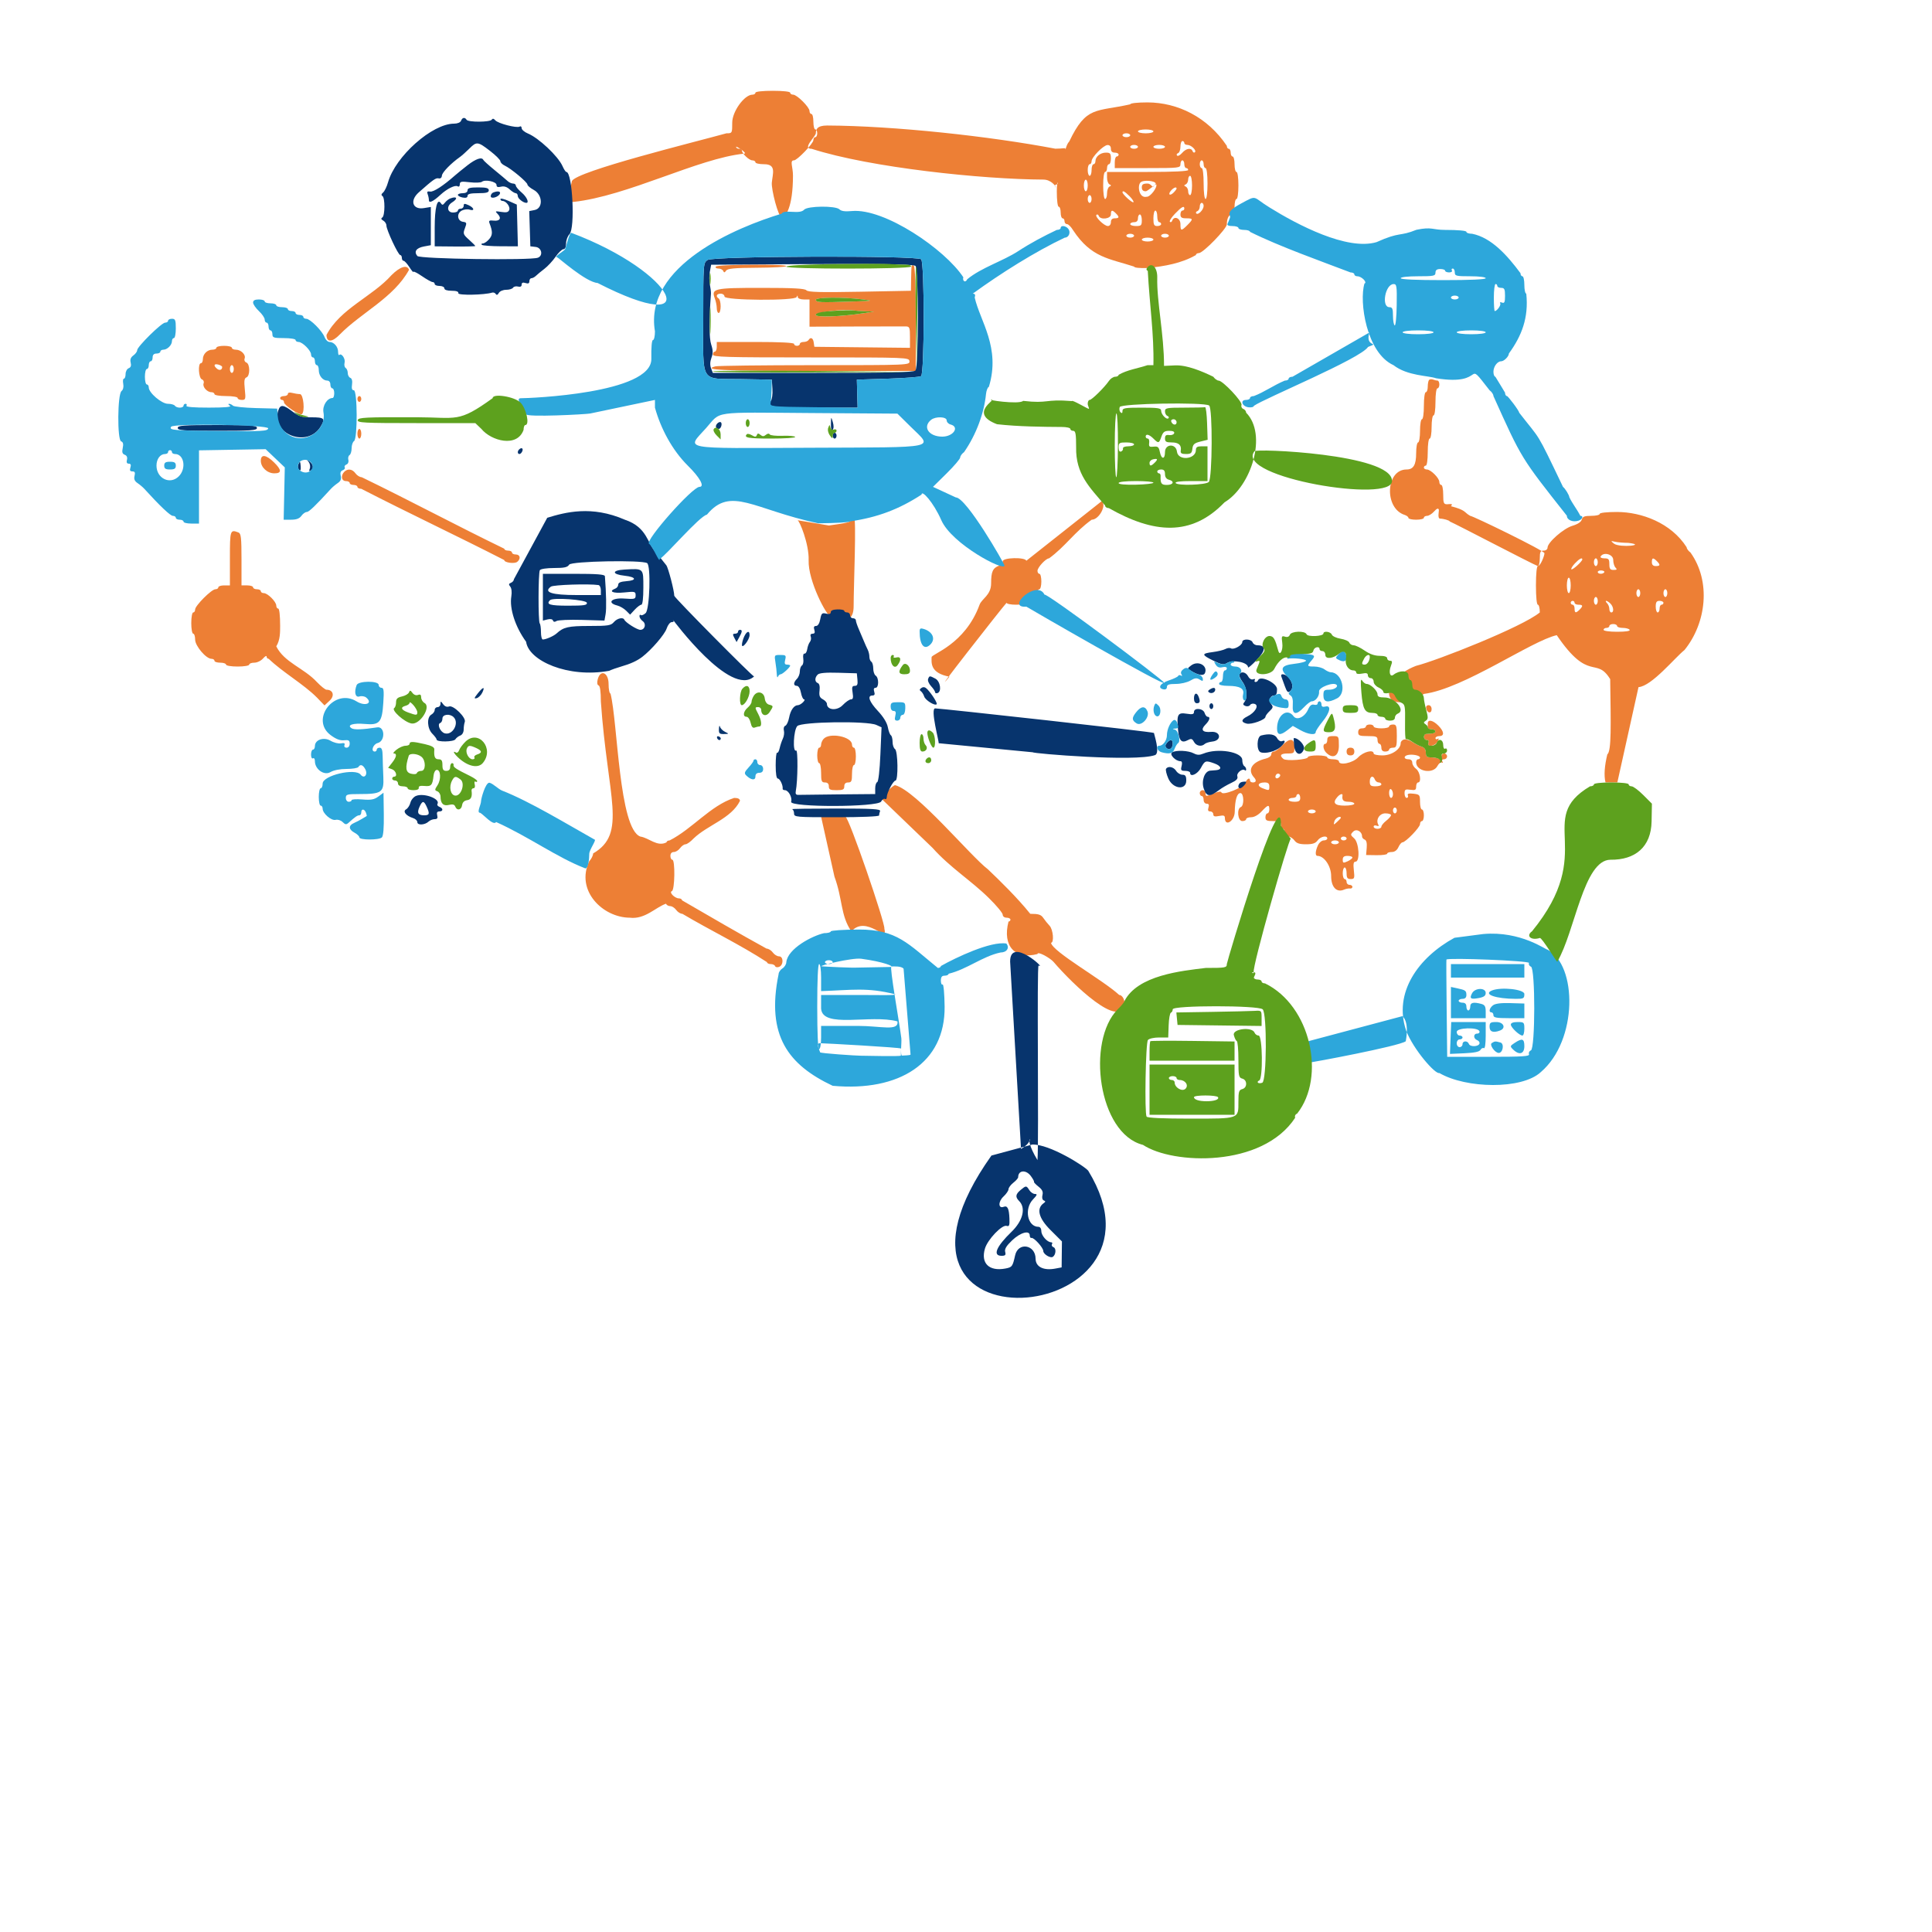 <?xml version="1.0" encoding="UTF-8" standalone="no"?>
<svg
   xmlns:dc="http://purl.org/dc/elements/1.1/"
   xmlns:cc="http://creativecommons.org/ns#"
   xmlns:rdf="http://www.w3.org/1999/02/22-rdf-syntax-ns#"
   xmlns:svg="http://www.w3.org/2000/svg"
   xmlns="http://www.w3.org/2000/svg"
   xmlns:sodipodi="http://sodipodi.sourceforge.net/DTD/sodipodi-0.dtd"
   xmlns:inkscape="http://www.inkscape.org/namespaces/inkscape"
   inkscape:version="1.0rc1 (09960d6f05, 2020-04-09)"
   sodipodi:docname="mvsr-acm! - Copy.svg"
   viewBox="0, 0, 400,400"
   height="400"
   width="400"
   version="1.1"
   id="svg">
  <defs
     id="defs32" />
  <sodipodi:namedview
     inkscape:current-layer="svgg"
     inkscape:window-maximized="1"
     inkscape:window-y="-8"
     inkscape:window-x="-8"
     inkscape:cy="181.60671"
     inkscape:cx="179.43275"
     inkscape:zoom="2"
     showgrid="false"
     id="namedview30"
     inkscape:window-height="705"
     inkscape:window-width="1366"
     inkscape:pageshadow="2"
     inkscape:pageopacity="0"
     guidetolerance="10"
     gridtolerance="10"
     objecttolerance="10"
     borderopacity="1"
     bordercolor="#666666"
     pagecolor="#ffffff"
     inkscape:document-rotation="0" />
  <g
     id="svgg">
    <path
       sodipodi:nodetypes="cssccccsssssscssssssssssssscccsccsccssssssssccccsssssssssssccccsssccsssccsccccsssccsssscssssssscsccssssssssssssssscccsssccsssccsssssssccssccssccsssccssssccccsccccsccssscccsssccssscscccccsssccsccsssssccsssssccsssccsssccsssccsccccccccccscssscssccscccccscccscssssscsssscccscsccccccccccccccccccsssccsssssccccsssccccccsssccsssssssscsssscssccsccssssssssssssssscccsssccccccsssccsssccscccsssscccssscccccscsssccssssssssccccsccsssssscccccccccccccccccssccccsssssssssssssssssccccscccssssssscscccccccsssscccscccsssccssccscccsssccsssccsssccsssccscssssccssssccsssssccscsssssccccccccssccsccssccscssssscccccccsccssccscccssccsssccsssssssssssssssccsssssssssssssssccscssccssscsssssssssssscsscccssssssssssscscssscsssssssscscsscssscsssssssscssssscccsscssssssccsscsscsscssscccsssscssccccsssccccccsssscccsccsscccsssssccssscccsssccssscccsssccscccccccssscccccccccccccsssccsssccccscccssc"
       inkscape:connector-curvature="0"
       fill-rule="evenodd"
       fill="#ed7f35"
       stroke="none"
       d="m 156.4,19.2 c 0,0.22 -0.275,0.4 -0.611,0.4 -1.669,0 -4.189,3.483 -4.189,5.789 0,2.19 -0.011,2.211 -1.2,2.211 -6.493,1.803 -30.997,7.814 -32,9.889 0,0.353 -1.256,4.324 0.263,4.324 11.332,-1.217 25.816,-9.016 35.388,-10 0.88,0 -1.65,-1.633 -1.65,-1.413 0,0.22 0.27,0.4 0.6,0.4 0.33,0 0.6,0.152 0.6,0.339 0,0.631 1.49,2.061 2.147,2.061 0.359,0 0.653,0.18 0.653,0.4 0,0.22 0.812,0.4 1.805,0.4 2.58,0 1.773,1.903 1.591,3.813 -0.131,1.368 1.33,7.187 2.068,7.187 0.733,0 2.311,-1.952 2.311,-8.673 0,-1.769 -0.735,-3.127 0.207,-3.127 0.667,0 4.018,-3.494 4.018,-4.189 0,-0.336 0.18,-0.611 0.4,-0.611 0.22,0 0.4,-0.36 0.4,-0.8 0,-0.44 -0.18,-0.8 -0.4,-0.8 -0.22,0 -0.4,-0.72 -0.4,-1.6 0,-0.88 -0.18,-1.6 -0.4,-1.6 -0.22,0 -0.4,-0.276 -0.4,-0.613 0,-0.796 -2.591,-3.387 -3.387,-3.387 -0.337,0 -0.613,-0.18 -0.613,-0.4 0,-0.237 -1.467,-0.4 -3.6,-0.4 -2.133,0 -3.6,0.163 -3.6,0.4 m 77.6,2.4 c -7.123,1.596 -9.087,0.269 -12.622,7.689 -0.656,0.655 -0.805,2.09 -0.805,1.496 0,-0.229 -0.48,0.002 -2.08,0.002 -13.599,-2.588 -33.337,-4.731 -47.245,-4.8 -2.133,0 -2.333,0.859 -2.333,1.57 0,0.711 -2.987,3.258 -0.854,3.258 12.142,3.904 35.391,6.315 47.949,6.366 1.6,0 2.575,1.362 2.575,1.591 0,0.22 -0.363,-0.564 0.077,-0.564 0.733,0 0.137,-1.54 0.137,1.393 0,1.867 0.167,3.2 0.4,3.2 0.22,0 0.4,0.54 0.4,1.2 0,0.66 0.18,1.2 0.4,1.2 0.22,0 0.4,0.27 0.4,0.6 0,0.33 0.231,0.6 0.514,0.6 0.282,0 0.854,0.576 1.27,1.281 3.772,5.724 7.494,5.833 12.616,7.513 0,0.229 1.166,0.354 2.799,0.3 3.554,-0.383 7.011,-0.967 10.001,-2.694 0,-0.22 0.273,-0.4 0.607,-0.4 0.886,0 5.793,-5.048 5.793,-5.96 0,-1.199 0.43,-2.04 1.043,-2.04 0.383,0 0.557,-0.499 0.557,-1.6 0,-0.88 0.18,-1.6 0.4,-1.6 0.229,0 0.4,-1.2 0.4,-2.8 0,-1.6 -0.171,-2.8 -0.4,-2.8 -0.22,0 -0.4,-0.72 -0.4,-1.6 0,-0.88 -0.18,-1.6 -0.4,-1.6 -0.22,0 -0.4,-0.36 -0.4,-0.8 0,-0.44 -0.18,-0.8 -0.4,-0.8 -0.22,0 -0.4,-0.273 -0.4,-0.607 -4.012,-5.985 -10.216,-8.975 -16.4,-8.993 -2.133,0 -3.6,0.163 -3.6,0.4 m 4.8,5.6 c 0,0.22 -0.72,0.4 -1.6,0.4 -0.88,0 -1.6,-0.18 -1.6,-0.4 0,-0.22 0.72,-0.4 1.6,-0.4 0.88,0 1.6,0.18 1.6,0.4 M 234,28 c 0,0.22 -0.36,0.4 -0.8,0.4 -0.44,0 -0.8,-0.18 -0.8,-0.4 0,-0.22 0.36,-0.4 0.8,-0.4 0.44,0 0.8,0.18 0.8,0.4 m 11.2,1.6 c 0,0.22 0.283,0.4 0.629,0.4 0.791,0 1.968,1.143 1.564,1.519 -0.166,0.155 -0.383,0.056 -0.481,-0.219 -0.276,-0.771 -1.337,-0.593 -2.168,0.364 -0.412,0.475 -0.883,0.721 -1.047,0.545 -0.163,-0.175 -0.072,-0.399 0.203,-0.497 0.275,-0.098 0.5,-0.704 0.5,-1.345 0,-0.642 0.18,-1.167 0.4,-1.167 0.22,0 0.4,0.18 0.4,0.4 M 230,30.8 c 0,0.533 0.267,0.8 0.8,0.8 0.44,0 0.8,0.18 0.8,0.4 0,0.22 -0.18,0.4 -0.4,0.4 -0.22,0 -0.4,0.54 -0.4,1.2 v 1.2 h 6.8 c 6.533,0 6.8,-0.031 6.8,-0.8 0,-0.44 0.18,-0.8 0.4,-0.8 0.22,0 0.4,0.36 0.4,0.8 0,0.44 0.18,0.8 0.4,0.8 0.22,0 0.4,0.18 0.4,0.4 0,0.254 -3.067,0.4 -8.4,0.4 h -8.4 v 1.167 c 0,0.641 0.225,1.271 0.5,1.4 0.4,0.186 0.4,0.28 0,0.466 -0.275,0.129 -0.5,0.759 -0.5,1.4 0,0.642 -0.18,1.167 -0.4,1.167 -0.229,0 -0.4,-1.2 -0.4,-2.8 0,-1.6 0.171,-2.8 0.4,-2.8 0.22,0 0.4,-0.36 0.4,-0.8 0,-0.44 0.18,-0.8 0.4,-0.8 0.22,0 0.4,-0.54 0.4,-1.2 0,-1.022 -0.152,-1.2 -1.029,-1.2 -1.157,0 -2.171,0.827 -2.171,1.771 0,0.346 -0.18,0.629 -0.4,0.629 -0.22,0 -0.4,0.54 -0.4,1.2 0,0.66 -0.18,1.2 -0.4,1.2 -0.22,0 -0.4,-0.54 -0.4,-1.2 0,-0.66 0.18,-1.2 0.4,-1.2 0.22,0 0.4,-0.275 0.4,-0.611 0,-0.842 2.441,-3.328 3.3,-3.362 0.442,-0.017 0.7,0.267 0.7,0.773 m 5.6,-0.4 c 0,0.22 -0.36,0.4 -0.8,0.4 -0.44,0 -0.8,-0.18 -0.8,-0.4 0,-0.22 0.36,-0.4 0.8,-0.4 0.44,0 0.8,0.18 0.8,0.4 m 5.6,0 c 0,0.22 -0.54,0.4 -1.2,0.4 -0.66,0 -1.2,-0.18 -1.2,-0.4 0,-0.22 0.54,-0.4 1.2,-0.4 0.66,0 1.2,0.18 1.2,0.4 m 8,3.6 c 0,0.44 0.18,0.8 0.4,0.8 0.233,0 0.4,1.333 0.4,3.2 0,1.867 -0.167,3.2 -0.4,3.2 -0.233,0 -0.4,-1.333 -0.4,-3.2 0,-1.867 -0.167,-3.2 -0.4,-3.2 -0.22,0 -0.4,-0.36 -0.4,-0.8 0,-0.44 0.18,-0.8 0.4,-0.8 0.22,0 0.4,0.36 0.4,0.8 m -2.4,4.4 c 0,1.1 -0.18,2 -0.4,2 -0.22,0 -0.4,-0.345 -0.4,-0.767 0,-0.421 -0.225,-0.871 -0.5,-1 -0.4,-0.186 -0.4,-0.28 0,-0.466 0.275,-0.129 0.5,-0.579 0.5,-1 0,-0.422 0.18,-0.767 0.4,-0.767 0.22,0 0.4,0.9 0.4,2 m -21.6,0 c 0,0.66 -0.18,1.2 -0.4,1.2 -0.22,0 -0.4,-0.54 -0.4,-1.2 0,-0.66 0.18,-1.2 0.4,-1.2 0.22,0 0.4,0.54 0.4,1.2 m 13.525,0.299 C 238.725,38.919 238.26,38 237.6,38 c -0.933,0 -1.2,0.178 -1.2,0.8 0,0.533 0.267,0.8 0.8,0.8 0.44,0 2.117,-1.625 2.199,-1.421 0.254,0.628 -1.258,2.641 -2.004,2.558 C 235.849,41.102 235.447,38.539 236.1,37.798 c 0.57,-0.647 3.182,-0.367 3.182,0.239 M 243.6,39.029 c 0,0.125 -0.279,0.507 -0.619,0.847 -0.781,0.781 -1.25,0.39 -0.521,-0.434 0.546,-0.618 1.14,-0.833 1.14,-0.413 m -9.739,1.595 c 0.563,0.564 0.926,1.123 0.806,1.243 -0.218,0.217 -2.267,-1.635 -2.267,-2.049 0,-0.446 0.465,-0.19 1.461,0.806 M 226,41.2 c 0,0.44 -0.18,0.8 -0.4,0.8 -0.22,0 -0.4,-0.36 -0.4,-0.8 0,-0.44 0.18,-0.8 0.4,-0.8 0.22,0 0.4,0.36 0.4,0.8 m 23.2,1.429 c 0,0.791 -1.143,1.968 -1.519,1.564 -0.155,-0.166 -0.056,-0.383 0.219,-0.481 0.275,-0.098 0.5,-0.524 0.5,-0.945 0,-0.422 0.18,-0.767 0.4,-0.767 0.22,0 0.4,0.283 0.4,0.629 m -4,0.571 c 0,0.22 -0.18,0.4 -0.4,0.4 -0.22,0 -0.4,0.36 -0.4,0.8 0,0.622 0.267,0.8 1.2,0.8 1.454,0 1.479,0.158 0.218,1.418 -1.26,1.261 -1.418,1.236 -1.418,-0.218 0,-1.248 -1.323,-1.789 -1.712,-0.7 -0.098,0.275 -0.311,0.377 -0.472,0.228 -0.162,-0.15 0.309,-0.903 1.045,-1.673 1.382,-1.445 1.939,-1.748 1.939,-1.055 m -14.171,0.971 c 0.775,0.776 0.718,1.029 -0.229,1.029 -0.533,0 -0.8,0.267 -0.8,0.8 0,0.455 -0.267,0.8 -0.618,0.8 -0.779,0 -2.77,-1.953 -2.37,-2.324 0.164,-0.152 0.378,-0.051 0.476,0.224 0.316,0.883 2.512,0.621 2.512,-0.3 0,-0.947 0.253,-1.004 1.029,-0.229 M 239.6,44.8 c 0,0.66 0.18,1.2 0.4,1.2 0.22,0 0.4,0.18 0.4,0.4 0,0.22 -0.36,0.4 -0.8,0.4 -0.667,0 -0.8,-0.267 -0.8,-1.6 0,-0.88 0.18,-1.6 0.4,-1.6 0.22,0 0.4,0.54 0.4,1.2 m -3.2,0.8 c 0,1.067 -0.133,1.2 -1.2,1.2 -0.66,0 -1.2,-0.18 -1.2,-0.4 0,-0.22 0.36,-0.4 0.8,-0.4 0.533,0 0.8,-0.267 0.8,-0.8 0,-0.44 0.18,-0.8 0.4,-0.8 0.22,0 0.4,0.54 0.4,1.2 m -1.6,3.2 c 0,0.22 -0.36,0.4 -0.8,0.4 -0.44,0 -0.8,-0.18 -0.8,-0.4 0,-0.22 0.36,-0.4 0.8,-0.4 0.44,0 0.8,0.18 0.8,0.4 m 7.2,0 c 0,0.22 -0.36,0.4 -0.8,0.4 -0.44,0 -0.8,-0.18 -0.8,-0.4 0,-0.22 0.36,-0.4 0.8,-0.4 0.44,0 0.8,0.18 0.8,0.4 m -3.2,0.8 c 0,0.22 -0.54,0.4 -1.2,0.4 -0.66,0 -1.2,-0.18 -1.2,-0.4 0,-0.22 0.54,-0.4 1.2,-0.4 0.66,0 1.2,0.18 1.2,0.4 m -90.6,5.6 c -0.136,0.22 0.108,0.4 0.543,0.4 0.435,0 0.882,0.225 0.993,0.5 0.156,0.383 0.295,0.368 0.598,-0.067 0.31,-0.443 1.705,-0.573 6.428,-0.6 3.318,-0.018 6.034,-0.168 6.035,-0.333 0.004,-0.464 -14.309,-0.366 -14.597,0.1 m 40.535,-0.124 c -0.036,0.178 -0.081,1.404 -0.1,2.724 L 188.6,60.2 178,60.4 c -8.183,0.154 -10.701,0.086 -11.044,-0.3 -0.33,-0.372 -2.725,-0.5 -9.329,-0.5 -9.817,0 -10.412,0.136 -9.628,2.198 0.221,0.58 0.401,1.492 0.401,2.028 0,0.536 0.18,0.974 0.4,0.974 0.22,0 0.4,-0.619 0.4,-1.376 0,-0.757 -0.18,-1.488 -0.4,-1.624 -0.676,-0.418 -0.444,-1 0.4,-1 0.444,0 0.8,0.267 0.8,0.6 0,0.812 14.608,0.91 14.935,0.1 0.161,-0.4 0.208,-0.4 0.233,0 0.018,0.282 0.556,0.5 1.232,0.5 h 1.2 v 2.819 2.819 l 9.5,-0.039 c 5.225,-0.021 9.905,-0.03 10.4,-0.019 0.822,0.018 0.9,0.211 0.9,2.227 v 2.207 l -9.9,-0.107 -9.9,-0.107 -0.128,-0.9 c -0.134,-0.942 -0.65,-1.183 -1.072,-0.5 -0.136,0.22 -0.597,0.4 -1.024,0.4 -0.427,0 -0.776,0.18 -0.776,0.4 0,0.22 -0.27,0.4 -0.6,0.4 -0.33,0 -0.6,-0.18 -0.6,-0.4 0,-0.253 -2.933,-0.4 -8,-0.4 h -8 v 1 c 0,0.55 -0.18,1 -0.4,1 -0.22,0 -0.4,0.27 -0.4,0.6 0,0.525 2.524,0.6 20.315,0.6 20.028,0 20.316,0.011 20.375,0.8 0.06,0.79 -0.188,0.8 -19.615,0.805 -10.821,0.003 -20.078,0.114 -20.571,0.246 -2.793,0.749 1.539,0.949 20.52,0.949 H 189.6 V 66.024 c 0,-6.753 -0.149,-10.869 -0.4,-11.024 -0.22,-0.136 -0.429,-0.102 -0.465,0.076 M 81.044,56.977 c -3.913,4.409 -10.624,6.928 -13.444,12.365 0,1.594 1.173,1.551 2.76,-0.1 4.416,-4.509 11.144,-7.578 14.329,-13.38 -0.369,-1.123 -1.864,-0.666 -3.645,1.115 m 97.556,5.008 c 2.275,0.282 2.176,0.305 -1.9,0.438 -7.065,0.231 -7.623,0.208 -7.8,-0.323 -0.19,-0.569 5.501,-0.636 9.7,-0.115 m 0.6,2.466 1.8,0.062 -2.2,0.337 c -4.81,0.736 -10.117,0.9 -9.92,0.306 0.18,-0.546 5.813,-1.198 7.72,-0.894 0.44,0.07 1.61,0.155 2.6,0.189 M 44.8,72 c 0,0.22 -0.373,0.4 -0.829,0.4 -1.061,0 -1.971,0.91 -1.971,1.971 0,0.456 -0.18,0.829 -0.4,0.829 -0.659,0 -0.481,3.083 0.193,3.342 0.333,0.128 0.491,0.494 0.361,0.833 -0.272,0.71 0.715,1.825 1.617,1.825 0.346,0 0.629,0.18 0.629,0.4 0,0.222 1.067,0.4 2.4,0.4 1.333,0 2.4,0.178 2.4,0.4 0,0.22 0.385,0.4 0.856,0.4 0.799,0 0.841,-0.147 0.627,-2.223 -0.178,-1.717 -0.099,-2.273 0.344,-2.443 0.774,-0.297 0.758,-2.777 -0.02,-3.076 C 50.674,74.93 50.516,74.564 50.646,74.225 50.944,73.449 49.899,72.4 48.829,72.4 48.373,72.4 48,72.22 48,72 c 0,-0.22 -0.72,-0.4 -1.6,-0.4 -0.88,0 -1.6,0.18 -1.6,0.4 m 1.2,3.98 c 0,0.605 -0.549,0.794 -1.063,0.368 -0.79,-0.656 -0.654,-1.104 0.263,-0.864 0.44,0.115 0.8,0.338 0.8,0.496 m 2.4,0.42 c 0,0.44 -0.18,0.8 -0.4,0.8 -0.22,0 -0.4,-0.36 -0.4,-0.8 0,-0.44 0.18,-0.8 0.4,-0.8 0.22,0 0.4,0.36 0.4,0.8 m 247.479,2.254 c -0.153,0.154 -0.279,0.789 -0.279,1.413 0,0.623 -0.18,1.133 -0.4,1.133 -0.229,0 -0.4,1.2 -0.4,2.8 0,1.6 -0.171,2.8 -0.4,2.8 -0.222,0 -0.4,1.067 -0.4,2.4 0,1.333 -0.178,2.4 -0.4,2.4 -0.22,0 -0.4,1.003 -0.4,2.229 0,2.409 -0.566,3.371 -1.985,3.371 -4.339,0 -4.677,8.047 -0.395,9.406 0.429,0.137 0.78,0.416 0.78,0.621 0,0.205 0.72,0.373 1.6,0.373 0.88,0 1.6,-0.18 1.6,-0.4 0,-0.22 0.294,-0.4 0.653,-0.4 0.359,0 1.014,-0.405 1.454,-0.9 0.543,-0.61 0.858,-0.739 0.98,-0.4 0.099,0.275 -0.357,1.875 0.283,1.875 0.642,0 1.98,0.367 1.98,0.588 1.405,0.588 16.922,8.733 18.25,9.238 0.533,0 1.363,-2.13 1.363,-2.663 0,-0.533 -14.829,-7.737 -15.363,-7.737 -1.357,-0.747 -0.749,-1.15 -4,-2 0.625,-0.657 -0.36,-0.4 -0.8,-0.4 -0.693,0 -0.8,-0.267 -0.8,-2 0,-1.1 -0.18,-2 -0.4,-2 -0.22,0 -0.4,-0.278 -0.4,-0.618 0,-0.8 -1.782,-2.582 -2.582,-2.582 -0.34,0 -0.618,-0.18 -0.618,-0.4 0,-0.22 0.18,-0.4 0.4,-0.4 0.229,0 0.4,-1.2 0.4,-2.8 0,-1.6 0.171,-2.8 0.4,-2.8 0.222,0 0.4,-1.067 0.4,-2.4 0,-1.333 0.178,-2.4 0.4,-2.4 0.229,0 0.4,-1.2 0.4,-2.8 0,-1.6 0.171,-2.8 0.4,-2.8 0.22,0 0.4,-0.36 0.4,-0.8 0,-0.44 -0.165,-0.8 -0.367,-0.8 -0.202,0 -0.617,-0.096 -0.921,-0.212 -0.305,-0.117 -0.679,-0.087 -0.833,0.066 M 59.6,81.553 C 59.6,81.799 59.24,82 58.8,82 58.36,82 58,82.18 58,82.4 c 0,0.22 0.18,0.4 0.4,0.4 0.22,0 0.401,0.225 0.403,0.5 0.003,0.593 3.219,2.734 3.679,2.449 C 63.181,85.317 62.84,81.6 62.1,81.595 61.715,81.592 60.995,81.481 60.5,81.348 59.96,81.203 59.6,81.285 59.6,81.553 M 74,82.6 c 0,0.33 0.18,0.6 0.4,0.6 0.22,0 0.4,-0.27 0.4,-0.6 0,-0.33 -0.18,-0.6 -0.4,-0.6 -0.22,0 -0.4,0.27 -0.4,0.6 m 0,7.2 c 0,0.55 0.18,1 0.4,1 0.22,0 0.4,-0.45 0.4,-1 0,-0.55 -0.18,-1 -0.4,-1 -0.22,0 -0.4,0.45 -0.4,1 m -20,5.6 c 0,1.358 1.338,2.6 2.8,2.6 1.572,0 1.535,-0.719 -0.119,-2.322 C 55.063,94.11 54,94 54,95.4 m 17.28,2.28 c -0.773,0.773 -0.582,1.92 0.32,1.92 0.44,0 0.8,0.18 0.8,0.4 0,0.22 0.36,0.4 0.8,0.4 0.44,0 0.8,0.18 0.8,0.4 0,0.22 0.36,0.4 0.8,0.4 9.855,5.066 19.818,9.746 29.6,14.753 0,0.543 2.135,0.829 2.7,0.363 0.768,-0.636 0.594,-1.516 -0.3,-1.516 -0.44,0 -0.8,-0.18 -0.8,-0.4 0,-0.22 -0.36,-0.4 -0.8,-0.4 -0.44,0 -0.8,-0.18 -0.8,-0.4 -9.921,-4.804 -19.412,-9.909 -29.512,-14.8 -0.391,0 -0.971,-0.36 -1.288,-0.8 -0.65,-0.902 -1.606,-1.034 -2.32,-0.32 m 141.218,18.413 c -0.261,-0.782 -4.898,-0.668 -4.898,0.12 0,0.336 -0.315,0.731 -0.7,0.877 -1.366,0.517 -1.7,1.245 -1.7,3.7 0,2.436 -1.938,3.169 -2.391,4.41 -3.025,8.279 -9.934,10.181 -9.934,10.866 0,1.079 -0.396,3.282 3.7,4.034 -4.879,5.855 10.97,-14.406 11.825,-15.3 0,0.22 0.9,0.4 2,0.4 1.1,0 2,-0.18 2,-0.4 0,-0.22 0.342,-0.4 0.761,-0.4 0.486,0 0.912,-0.434 1.179,-1.2 0.23,-0.66 0.608,-1.2 0.839,-1.2 0.232,0 0.421,-0.72 0.421,-1.6 0,-0.88 -0.18,-1.6 -0.4,-1.6 -0.22,0 -0.4,-0.278 -0.4,-0.618 0,-0.704 1.743,-2.582 2.396,-2.582 3.374,-2.457 5.294,-5.48 8.83,-8 1.52,0 3.153,-3.024 2.074,-3.843 m 103.1,2.643 c 0,0.22 -0.789,0.4 -1.753,0.4 -1.395,0 -1.795,0.158 -1.955,0.77 -0.128,0.491 -0.836,0.96 -1.947,1.292 -1.853,0.554 -5.145,3.451 -5.145,4.527 0,0.344 -0.349,0.611 -0.8,0.611 -0.667,0 -0.8,0.267 -0.8,1.6 0,0.88 -0.18,1.6 -0.4,1.6 -0.24,0 -0.4,1.6 -0.4,4 0,2.4 0.16,4 0.4,4 0.22,0 0.4,0.72 0.4,1.6 -3.633,3.011 -21.294,9.977 -25.646,11.062 -7.968,3.067 -7.362,11.045 1.679,5.801 8.256,-1.083 22.302,-11.034 27.476,-12.156 6.712,9.904 8.131,4.314 11.063,9.104 0.134,9.387 0.286,14.929 -0.594,15.575 -0.567,2.356 -0.734,4.337 -0.378,5.814 h 1.226 1.226 l 4.382,-19.736 c 2.742,-0.195 7.522,-6.094 9.529,-7.693 4.515,-5.575 5.524,-14.176 1.237,-20.171 -0.44,-0.317 -0.8,-0.812 -0.8,-1.099 -3.238,-5.072 -9.377,-7.286 -14.4,-7.301 -2.133,0 -3.6,0.163 -3.6,0.4 m -166.081,1.311 c 0.387,0 2.416,4.927 2.301,8.289 -0.146,4.258 3.766,11.648 4.583,11.648 0.812,0 4.733,2.469 4.733,-2.148 0,-4.144 0.619,-18.412 0.064,-18.412 -2.572,0.665 2.434,0.706 -5.192,1.712 M 47.6,115.6 v 5.6 h -1.2 c -0.66,0 -1.2,0.18 -1.2,0.4 0,0.22 -0.275,0.4 -0.611,0.4 -0.793,0 -4.189,3.396 -4.189,4.189 0,0.336 -0.18,0.611 -0.4,0.611 -0.22,0 -0.4,0.99 -0.4,2.2 0,1.21 0.18,2.2 0.4,2.2 0.22,0 0.4,0.546 0.4,1.213 0,1.323 2.263,3.987 3.387,3.987 0.337,0 0.613,0.18 0.613,0.4 0,0.22 0.54,0.4 1.2,0.4 0.66,0 1.2,0.18 1.2,0.4 0,0.222 1.067,0.4 2.4,0.4 1.333,0 2.4,-0.178 2.4,-0.4 0,-0.22 0.474,-0.4 1.053,-0.4 0.58,0 1.389,-0.387 1.8,-0.861 0.411,-0.474 0.747,-0.654 0.747,-0.4 0,0.253 0.194,0.461 0.431,0.461 2.935,2.823 7.205,5.223 9.992,8.024 l 1.56,1.624 1.07,-0.992 c 1.086,-1.007 0.723,-2.256 -0.656,-2.256 -0.253,0 -1.151,-0.72 -1.997,-1.6 -2.667,-2.888 -6.754,-4.04 -8.4,-7.382 0.821,-1.319 0.796,-2.936 0.8,-4.218 0,-2.133 -0.163,-3.6 -0.4,-3.6 -0.22,0 -0.4,-0.278 -0.4,-0.618 0,-0.8 -1.782,-2.582 -2.582,-2.582 -0.34,0 -0.618,-0.18 -0.618,-0.4 0,-0.22 -0.36,-0.4 -0.8,-0.4 -0.44,0 -0.8,-0.18 -0.8,-0.4 0,-0.22 -0.54,-0.4 -1.2,-0.4 H 50 v -5.357 c 0,-4.516 -0.099,-5.396 -0.633,-5.6 C 47.651,109.584 47.6,109.74 47.6,115.6 m 289.5,-3.205 c 4.009,0.456 -1.671,1.057 -2.924,0.175 -0.749,-0.607 -0.741,-0.622 0.224,-0.405 0.55,0.123 1.765,0.227 2.7,0.23 m -3.1,3.525 c 0,0.616 0.216,1.336 0.48,1.6 0.373,0.373 0.284,0.48 -0.4,0.48 -0.711,0 -0.88,-0.23 -0.88,-1.2 0,-1.021 -0.153,-1.2 -1.024,-1.2 -0.58,0 -0.916,-0.173 -0.776,-0.4 0.612,-0.991 2.6,-0.441 2.6,0.72 m -6.4,-0.102 c 0,0.412 -2.048,2.267 -2.264,2.051 -0.119,-0.119 0.207,-0.667 0.724,-1.218 0.896,-0.956 1.54,-1.304 1.54,-0.833 m 3.2,0.582 c 0,0.44 -0.18,0.8 -0.4,0.8 -0.22,0 -0.4,-0.36 -0.4,-0.8 0,-0.44 0.18,-0.8 0.4,-0.8 0.22,0 0.4,0.36 0.4,0.8 m 12.229,-0.229 c 0.775,0.776 0.718,1.029 -0.229,1.029 -0.533,0 -0.8,-0.267 -0.8,-0.8 0,-0.947 0.253,-1.004 1.029,-0.229 m -10.88,2.312 c -0.274,0.444 -1.349,0.397 -1.349,-0.058 0,-0.206 0.348,-0.349 0.772,-0.317 0.425,0.032 0.684,0.201 0.577,0.375 M 325.2,121.2 c 0,0.88 -0.18,1.6 -0.4,1.6 -0.22,0 -0.4,-0.72 -0.4,-1.6 0,-0.88 0.18,-1.6 0.4,-1.6 0.22,0 0.4,0.72 0.4,1.6 m 14.4,1.6 c 0,0.44 -0.18,0.8 -0.4,0.8 -0.22,0 -0.4,-0.36 -0.4,-0.8 0,-0.44 0.18,-0.8 0.4,-0.8 0.22,0 0.4,0.36 0.4,0.8 m 5.6,0 c 0,0.44 -0.18,0.8 -0.4,0.8 -0.22,0 -0.4,-0.36 -0.4,-0.8 0,-0.44 0.18,-0.8 0.4,-0.8 0.22,0 0.4,0.36 0.4,0.8 m -14.4,1.6 c 0,0.44 -0.18,0.8 -0.4,0.8 -0.22,0 -0.4,-0.36 -0.4,-0.8 0,-0.44 0.18,-0.8 0.4,-0.8 0.22,0 0.4,0.36 0.4,0.8 m -4.8,0.4 c 0,0.22 0.36,0.4 0.8,0.4 0.947,0 1.004,0.253 0.229,1.029 -0.776,0.775 -1.029,0.718 -1.029,-0.229 0,-0.44 -0.18,-0.8 -0.4,-0.8 -0.22,0 -0.4,-0.18 -0.4,-0.4 0,-0.22 0.18,-0.4 0.4,-0.4 0.22,0 0.4,0.18 0.4,0.4 m 7.429,0.171 c 0.655,0.656 0.765,1.829 0.171,1.829 -0.22,0 -0.4,-0.324 -0.4,-0.72 0,-0.396 -0.216,-0.936 -0.48,-1.2 -0.264,-0.264 -0.341,-0.48 -0.171,-0.48 0.169,0 0.565,0.257 0.88,0.571 M 344.4,124.8 c 0,0.22 -0.18,0.4 -0.4,0.4 -0.22,0 -0.4,0.36 -0.4,0.8 0,0.44 -0.18,0.8 -0.4,0.8 -0.22,0 -0.4,-0.54 -0.4,-1.2 0,-0.933 0.178,-1.2 0.8,-1.2 0.44,0 0.8,0.18 0.8,0.4 m -9.6,4.8 c 0,0.22 0.529,0.4 1.176,0.4 0.647,0 1.288,0.18 1.424,0.4 0.156,0.252 -0.796,0.4 -2.576,0.4 -1.616,0 -2.824,-0.171 -2.824,-0.4 0,-0.22 0.27,-0.4 0.6,-0.4 0.33,0 0.6,-0.18 0.6,-0.4 0,-0.22 0.36,-0.4 0.8,-0.4 0.44,0 0.8,0.18 0.8,0.4 m -211.056,11.079 c -0.171,0.681 -0.1,1.136 0.193,1.233 0.299,0.1 0.463,1.278 0.463,3.321 1.397,20.073 5.505,27.336 -1.6,31.463 0,0.414 -0.36,1.14 -0.8,1.612 -2.893,6.067 2.788,11.669 8.4,11.692 3.142,0.389 5.353,-2.172 7.495,-2.9 0.095,0.275 0.477,0.5 0.85,0.5 0.373,0 0.938,0.36 1.255,0.8 0.317,0.44 0.897,0.8 1.288,0.8 5.704,3.396 11.889,6.335 17.512,10 0,0.22 0.345,0.4 0.767,0.4 0.421,0 0.83,0.19 0.907,0.423 0.078,0.232 0.453,0.303 0.834,0.157 0.945,-0.363 0.929,-2.18 -0.02,-2.18 -0.391,0 -0.971,-0.36 -1.288,-0.8 -0.317,-0.44 -0.897,-0.8 -1.288,-0.8 -5.75,-3.157 -11.823,-6.7 -17.512,-10 0,-0.22 -0.283,-0.4 -0.629,-0.4 -0.876,0 -2.128,-1.281 -1.467,-1.501 0.614,-0.205 0.707,-6.499 0.096,-6.499 -0.22,0 -0.4,-0.36 -0.4,-0.8 0,-0.5 0.267,-0.8 0.712,-0.8 0.391,0 0.971,-0.36 1.288,-0.8 0.317,-0.44 0.825,-0.8 1.128,-0.8 0.303,0 1.055,-0.54 1.672,-1.2 2.881,-2.784 7.794,-4.114 9.6,-7.782 0,-0.42 -0.384,-0.618 -1.2,-0.618 -4.914,1.598 -8.656,6.406 -13.36,8.8 -0.352,0 -0.64,0.18 -0.64,0.4 -1.956,1.002 -3.613,-0.937 -5.429,-1.2 -4.442,-1.643 -4.678,-23.736 -6.171,-29.6 -0.22,0 -0.4,-0.9 -0.4,-2 0,-2.391 -1.711,-3.09 -2.256,-0.921 m 171.527,5.988 c 0.194,1.003 1.129,1.141 1.129,0.166 0,-0.491 -0.258,-0.833 -0.629,-0.833 -0.373,0 -0.577,0.272 -0.5,0.667 m 0.329,3.133 c 0,0.33 10e-4,0.73 0.003,0.889 0.002,0.158 0.36,0.293 0.795,0.3 0.974,0.014 1.06,0.789 0.097,0.868 -0.382,0.032 -0.92,0.077 -1.195,0.1 -0.708,0.061 -0.625,1.243 0.087,1.243 0.358,0 0.498,0.235 0.358,0.6 -0.369,0.962 1.355,0.734 1.881,-0.248 0.319,-0.596 0.323,-0.768 0.014,-0.577 -0.242,0.15 -0.44,0.082 -0.44,-0.151 0,-0.233 0.36,-0.424 0.8,-0.424 1.099,0 1.003,-0.961 -0.218,-2.182 -1.134,-1.134 -2.182,-1.335 -2.182,-0.418 m -12.8,0.6 c 0,0.22 -0.36,0.4 -0.8,0.4 -0.533,0 -0.8,0.267 -0.8,0.8 0,0.693 0.267,0.8 2,0.8 1.733,0 2,0.107 2,0.8 0,0.44 0.18,0.8 0.4,0.8 0.22,0 0.4,0.36 0.4,0.8 0,0.533 0.267,0.8 0.8,0.8 0.44,0 0.8,-0.18 0.8,-0.4 0,-0.22 0.36,-0.4 0.8,-0.4 0.711,0 0.8,-0.267 0.8,-2.4 0,-2.133 -0.089,-2.4 -0.8,-2.4 -0.44,0 -0.8,0.18 -0.8,0.4 0,0.22 -0.72,0.4 -1.6,0.4 -0.88,0 -1.6,-0.18 -1.6,-0.4 0,-0.22 -0.36,-0.4 -0.8,-0.4 -0.44,0 -0.8,0.18 -0.8,0.4 m -112.3,2.598 c -0.275,0.313 -0.5,0.846 -0.5,1.185 0,0.339 -0.18,0.617 -0.4,0.617 -0.22,0 -0.4,0.72 -0.4,1.6 0,0.88 0.18,1.6 0.4,1.6 0.22,0 0.4,0.9 0.4,2 0,1.733 0.107,2 0.8,2 0.533,0 0.8,0.267 0.8,0.8 0,0.667 0.267,0.8 1.6,0.8 1.333,0 1.6,-0.133 1.6,-0.8 0,-0.533 0.267,-0.8 0.8,-0.8 0.681,0 0.8,-0.267 0.8,-1.8 0,-0.99 0.18,-1.8 0.4,-1.8 0.22,0 0.4,-0.81 0.4,-1.8 0,-0.99 -0.18,-1.8 -0.4,-1.8 -0.22,0 -0.4,-0.283 -0.4,-0.629 0,-1.667 -4.651,-2.592 -5.9,-1.173 m 104.3,0.202 c 0,0.44 -0.18,0.8 -0.4,0.8 -0.594,0 -0.484,1.173 0.171,1.829 1.398,1.397 2.629,0.728 2.629,-1.429 0,-1.956 -0.027,-2 -1.2,-2 -0.933,0 -1.2,0.178 -1.2,0.8 m 15.9,-0.097 c -0.385,0.086 -0.7,0.421 -0.7,0.745 0,1.283 -1.88,2.552 -3.782,2.552 -1,0 -1.818,-0.18 -1.818,-0.4 0,-0.89 -2.116,-0.361 -3.2,0.8 -1.118,1.197 -4,1.774 -4,0.8 0,-0.22 -0.54,-0.4 -1.2,-0.4 -0.66,0 -1.2,-0.18 -1.2,-0.4 0,-0.22 -0.9,-0.4 -2,-0.4 -1.1,0 -2,0.155 -2,0.344 0,0.539 -4.488,0.881 -5.083,0.387 -0.884,-0.734 -0.573,-1.131 0.883,-1.131 1.333,0 1.4,-0.067 1.4,-1.4 0,-1.801 -0.993,-1.878 -2.6,-0.2 -0.632,0.66 -1.386,1.2 -1.675,1.2 -0.289,0 -0.525,0.267 -0.525,0.592 0,0.326 -0.495,0.711 -1.1,0.855 -2.895,0.689 -3.917,2.331 -2.448,3.933 0.527,0.576 0.418,1.02 -0.252,1.02 -0.33,0 -0.6,-0.18 -0.6,-0.4 0,-0.719 -0.602,-0.42 -1.005,0.5 -0.434,0.988 -4.67,2.676 -4.909,1.957 -0.081,-0.242 -0.664,-0.175 -1.496,0.173 -1.699,0.71 -1.79,0.708 -1.79,-0.03 0,-0.33 -0.27,-0.6 -0.6,-0.6 -0.33,0 -0.6,0.27 -0.6,0.6 0,0.33 0.18,0.6 0.4,0.6 0.22,0 0.4,0.36 0.4,0.8 0,0.46 0.267,0.8 0.627,0.8 0.445,0 0.553,0.232 0.373,0.8 -0.18,0.568 -0.072,0.8 0.373,0.8 0.345,0 0.627,0.266 0.627,0.59 0,0.442 0.301,0.53 1.2,0.35 0.939,-0.188 1.2,-0.099 1.2,0.41 0,1.897 2,0.671 2.04,-1.25 0.053,-2.527 0.468,-3.9 1.178,-3.9 0.734,0 0.809,2.615 0.082,2.894 -0.893,0.342 -0.628,2.906 0.3,2.906 0.44,0 0.8,-0.18 0.8,-0.4 0,-0.22 0.468,-0.4 1.04,-0.4 0.639,0 1.471,-0.462 2.16,-1.2 1.318,-1.411 1.6,-1.481 1.6,-0.4 0,0.44 -0.18,0.8 -0.4,0.8 -0.22,0 -0.4,0.36 -0.4,0.8 0,0.667 0.267,0.8 1.6,0.8 1.333,0 1.6,0.133 1.6,0.8 0,0.44 0.18,0.8 0.4,0.8 0.22,0 0.4,0.36 0.4,0.8 0,0.5 0.267,0.8 0.712,0.8 0.391,0 0.971,0.36 1.288,0.8 0.432,0.599 1.035,0.8 2.4,0.8 1.365,0 1.968,-0.201 2.4,-0.8 0.596,-0.826 2,-1.107 2,-0.4 0,0.22 -0.331,0.4 -0.736,0.4 -0.404,0 -0.944,0.458 -1.2,1.019 -0.558,1.226 -0.6,2.181 -0.095,2.181 1.387,0 2.831,2.127 2.831,4.168 0,2.305 1.126,3.495 2.673,2.822 0.4,-0.174 0.952,-0.28 1.227,-0.236 0.275,0.045 0.5,-0.107 0.5,-0.336 0,-0.23 -0.27,-0.418 -0.6,-0.418 -0.33,0 -0.6,-0.27 -0.6,-0.6 0,-0.33 -0.18,-0.6 -0.4,-0.6 -0.22,0 -0.4,-0.54 -0.4,-1.2 0,-0.66 0.18,-1.2 0.4,-1.2 0.22,0 0.4,0.54 0.4,1.2 0,0.958 0.172,1.2 0.852,1.2 0.773,0 0.833,-0.167 0.649,-1.8 -0.153,-1.36 -0.068,-1.8 0.348,-1.8 0.969,0 0.73,-3.951 -0.293,-4.838 -0.775,-0.672 -0.791,-0.784 -0.2,-1.375 0.683,-0.683 1.844,-0.055 1.844,0.997 0,0.243 0.245,0.535 0.545,0.65 0.36,0.138 0.502,0.716 0.419,1.701 l -0.127,1.491 2.182,0.032 c 1.199,0.017 2.181,-0.124 2.181,-0.313 0,-0.19 0.421,-0.345 0.936,-0.345 0.61,0 1.094,-0.348 1.391,-1 0.251,-0.55 0.625,-1 0.832,-1 0.643,0 3.641,-3.103 3.641,-3.769 0,-0.347 0.18,-0.631 0.4,-0.631 0.22,0 0.4,-0.54 0.4,-1.2 0,-0.66 -0.18,-1.2 -0.4,-1.2 -0.22,0 -0.4,-0.7 -0.4,-1.556 0,-1.471 -0.074,-1.565 -1.355,-1.715 -0.984,-0.115 -1.3,-0.017 -1.157,0.357 0.109,0.283 -0.002,0.514 -0.245,0.514 -0.244,0 -0.443,-0.419 -0.443,-0.931 0,-0.806 0.16,-0.907 1.2,-0.754 1.01,0.148 1.2,0.042 1.2,-0.67 0,-0.465 0.18,-0.845 0.4,-0.845 0.739,0 0.424,-2.206 -0.4,-2.8 -0.44,-0.317 -0.8,-0.897 -0.8,-1.288 0,-0.445 -0.3,-0.712 -0.8,-0.712 -0.985,0 -1.062,-0.687 -0.1,-0.886 0.995,-0.206 2.5,0.115 2.5,0.533 0,0.194 -0.18,0.353 -0.4,0.353 -0.22,0 -0.4,0.283 -0.4,0.629 0,1.892 3.468,2.512 4.393,0.785 0.29,-0.543 0.708,-0.875 0.929,-0.739 0.227,0.141 0.278,0.048 0.116,-0.213 -0.169,-0.274 -0.031,-0.462 0.338,-0.462 0.343,0 0.624,-0.27 0.624,-0.6 0,-0.33 -0.27,-0.6 -0.6,-0.6 -0.33,0 -0.6,0.289 -0.6,0.643 0,0.422 -0.218,0.559 -0.633,0.4 -0.348,-0.134 -1.068,-0.243 -1.6,-0.243 -0.758,0 -0.967,-0.211 -0.967,-0.973 0,-0.66 -0.29,-1.063 -0.9,-1.253 -0.495,-0.153 -1.35,-0.582 -1.9,-0.953 -0.55,-0.37 -1.315,-0.603 -1.7,-0.518 m -11.9,2.497 c 0,0.533 0.267,0.8 0.8,0.8 0.533,0 0.8,-0.267 0.8,-0.8 0,-0.533 -0.267,-0.8 -0.8,-0.8 -0.533,0 -0.8,0.267 -0.8,0.8 m -13.958,5.318 c -0.514,0.514 -1.035,0.117 -0.654,-0.498 0.147,-0.238 0.451,-0.32 0.674,-0.181 0.274,0.168 0.267,0.392 -0.02,0.679 m 19.813,0.482 c 0.127,0.33 0.481,0.6 0.788,0.6 0.306,0 0.557,0.18 0.557,0.4 0,0.22 -0.54,0.4 -1.2,0.4 -1.013,0 -1.2,-0.156 -1.2,-1 0,-1.095 0.689,-1.356 1.055,-0.4 m -21.855,1.4 c 0,0.926 -0.01,0.929 -1.398,0.401 -1.235,-0.47 -0.978,-1.201 0.422,-1.201 0.709,0 0.976,0.218 0.976,0.8 m 25.6,1.624 c 0,0.427 -0.18,0.776 -0.4,0.776 -0.22,0 -0.4,-0.461 -0.4,-1.024 0,-0.58 0.173,-0.916 0.4,-0.776 0.22,0.136 0.4,0.597 0.4,1.024 m -19.2,0.776 c 0,0.622 -0.267,0.8 -1.2,0.8 -0.66,0 -1.2,-0.18 -1.2,-0.4 0,-0.22 0.36,-0.4 0.8,-0.4 0.44,0 0.8,-0.18 0.8,-0.4 0,-0.22 0.18,-0.4 0.4,-0.4 0.22,0 0.4,0.36 0.4,0.8 m 8.753,-0.5 c -0.152,0.96 0.174,1.3 1.247,1.3 0.66,0 1.2,0.18 1.2,0.4 0,0.22 -0.9,0.4 -2,0.4 -2.103,0 -2.581,-0.574 -1.5,-1.802 0.542,-0.615 1.129,-0.781 1.053,-0.298 m 11.247,3.1 c 0,0.33 -0.18,0.6 -0.4,0.6 -0.22,0 -0.4,-0.27 -0.4,-0.6 0,-0.33 0.18,-0.6 0.4,-0.6 0.22,0 0.4,0.27 0.4,0.6 m -16.8,0.2 c 0,0.22 -0.36,0.4 -0.8,0.4 -0.44,0 -0.8,-0.18 -0.8,-0.4 0,-0.22 0.36,-0.4 0.8,-0.4 0.44,0 0.8,0.18 0.8,0.4 m 15.6,0.771 c 0,0.204 -0.45,0.725 -1,1.158 -0.55,0.432 -1,0.985 -1,1.229 0,0.243 -0.36,0.442 -0.8,0.442 -0.44,0 -0.8,-0.199 -0.8,-0.443 0,-0.243 0.279,-0.335 0.621,-0.204 0.374,0.143 0.518,0.072 0.362,-0.18 -0.617,-0.999 0.208,-2.373 1.425,-2.373 0.655,0 1.192,0.167 1.192,0.371 m -10.4,0.567 c 0,0.076 -0.347,0.452 -0.772,0.837 -0.741,0.67 -0.764,0.665 -0.554,-0.138 0.173,-0.661 1.326,-1.269 1.326,-0.699 m -84.537,6.199 c 3.721,4.166 8.014,6.772 11.738,10.463 1.54,1.519 2.8,3.04 2.8,3.381 0,0.352 0.344,0.619 0.8,0.619 0.44,0 0.8,0.18 0.8,0.4 0,0.22 -0.18,0.4 -0.4,0.4 -1.321,5.13 1.398,7.923 6,6.729 0,-0.678 2.634,0.828 3.33,1.63 3.929,4.604 14.079,14.397 14.67,8.447 0,-0.816 -0.532,-1.606 -1.082,-1.606 -3.366,-3.102 -13.816,-8.949 -14.118,-10.8 0.679,0 0.445,-2.752 -0.3,-3.534 -0.385,-0.404 -0.965,-1.124 -1.288,-1.6 -0.479,-0.705 -0.983,-0.866 -2.709,-0.866 -2.658,-3.319 -6.423,-6.991 -8.765,-9.213 -3.653,-2.781 -14.76,-16.255 -19.219,-17.425 -0.385,0 -2.793,2.189 -2.793,2.844 M 278.8,173.6 c 0,0.22 -0.27,0.4 -0.6,0.4 -0.33,0 -0.6,-0.18 -0.6,-0.4 0,-0.22 0.27,-0.4 0.6,-0.4 0.33,0 0.6,0.18 0.6,0.4 m -1.6,0.8 c 0,0.22 -0.36,0.4 -0.8,0.4 -0.44,0 -0.8,-0.18 -0.8,-0.4 0,-0.22 0.36,-0.4 0.8,-0.4 0.44,0 0.8,0.18 0.8,0.4 m -104.433,7.103 c 1.721,4.672 1.227,8.017 3.505,11.335 3.118,-3.563 7.657,2.681 6.825,-0.578 0.225,-1.023 -7.369,-23.2 -8.083,-23.2 -0.749,0 -4.986,-1.973 -4.986,0.157 M 280,177.536 c 0,0.184 -0.45,0.541 -1,0.791 -0.883,0.403 -1,0.363 -1,-0.336 0,-0.577 0.27,-0.791 1,-0.791 0.55,0 1,0.151 1,0.336"
       id="path0" />
    <path
       sodipodi:nodetypes="cscccccsssssccsssssccccsccscsscccsscsccsccccccscccccccccccccccccccscccccsccsccsccssscsssccccsscssssccscccccsccsccccccsssscccsccccccsccccccccsccccscccscsccssccccccccccccscccscccscccsssccsssccsccccccccscccccccccccsccscccccccscsccscssccscccccsccsccsccssccccccccccscccscssccscccccscsccscccssscsssccccccsscscccsccssccscscssscccssssscccscccscccccccscccccscccccccscscccccscccccccccccsccsscsccccccccccsscccccccccccccccsccscccsscssccscccccssscccccccccsscccccscccccscccccccccccccssscccccccccscccsccssccscsscccccccccsssccccssscccsscccccscscsccccscccssscscccscccccccccccccccccccccccscsccscsccscscccssscscc"
       inkscape:connector-curvature="0"
       fill-rule="evenodd"
       fill="#07346d"
       stroke="none"
       d="m 95.455,25 c -0.134,0.35 -0.733,0.6 -1.439,0.6 -4.544,0 -12.155,6.758 -13.68,12.147 -0.257,0.909 -0.718,1.861 -1.026,2.115 -0.37,0.306 -0.416,0.549 -0.134,0.723 0.567,0.351 0.544,4.093 -0.027,4.447 -0.309,0.19 -0.246,0.394 0.2,0.643 0.358,0.201 0.651,0.656 0.651,1.013 0,0.896 2.44,6.112 2.859,6.112 0.188,0 0.341,0.27 0.341,0.6 0,0.33 0.162,0.6 0.361,0.6 0.198,0 0.735,0.585 1.193,1.3 0.458,0.715 0.836,1.156 0.839,0.981 0.004,-0.176 0.804,0.229 1.779,0.9 0.975,0.67 1.965,1.219 2.2,1.219 0.235,0 0.428,0.18 0.428,0.4 0,0.22 0.45,0.4 1,0.4 0.55,0 1,0.225 1,0.5 0,0.311 0.566,0.5 1.5,0.5 1.002,0 1.466,0.169 1.397,0.51 -0.096,0.471 5.365,0.373 6.99,-0.126 0.268,-0.082 0.608,0.046 0.756,0.285 0.174,0.283 0.394,0.207 0.632,-0.218 0.206,-0.367 0.869,-0.651 1.521,-0.651 0.636,0 1.278,-0.196 1.426,-0.435 0.147,-0.239 0.608,-0.346 1.023,-0.237 0.488,0.127 0.755,-0.012 0.755,-0.392 0,-0.408 0.247,-0.512 0.8,-0.336 0.568,0.18 0.8,0.072 0.8,-0.373 0,-0.345 0.193,-0.627 0.429,-0.627 0.235,0 0.657,-0.225 0.936,-0.5 0.28,-0.275 1.064,-0.922 1.744,-1.439 0.68,-0.516 1.723,-1.641 2.318,-2.5 0.595,-0.858 1.327,-1.561 1.627,-1.561 0.34,0 0.546,-0.453 0.546,-1.2 0,-0.66 0.315,-1.516 0.7,-1.902 1.214,-1.217 0.626,-12.898 -0.649,-12.898 -0.141,0 -0.498,-0.546 -0.793,-1.214 -0.902,-2.037 -4.91,-5.814 -7.158,-6.745 -0.715,-0.296 -1.3,-0.797 -1.3,-1.113 0,-0.316 -0.187,-0.46 -0.415,-0.319 -0.591,0.365 -4.494,-0.644 -5.047,-1.305 -0.307,-0.367 -0.549,-0.41 -0.723,-0.128 -0.333,0.538 -4.884,0.559 -5.215,0.024 -0.359,-0.581 -0.88,-0.49 -1.145,0.2 m 6.008,6.249 c 1.175,0.906 2.137,1.868 2.137,2.135 0,0.268 0.405,0.675 0.9,0.905 1.298,0.602 4.697,3.438 4.698,3.92 0.001,0.225 0.591,0.726 1.311,1.114 1.847,0.995 1.972,3.801 0.186,4.158 l -1.124,0.225 0.115,3.647 0.114,3.647 1.1,0.127 c 1.252,0.144 1.599,1.796 0.467,2.23 -1.524,0.585 -24.454,0.262 -24.963,-0.352 -0.753,-0.908 -0.222,-1.675 1.364,-1.973 L 89.2,50.764 V 46.807 42.85 l -1.44,0.234 c -2.344,0.38 -2.974,-1.556 -1.06,-3.253 2.996,-2.657 3.546,-3.044 4.119,-2.902 0.378,0.094 0.641,-0.132 0.675,-0.577 0.049,-0.658 1.861,-2.526 3.74,-3.856 0.392,-0.277 1.25,-1.042 1.908,-1.7 1.54,-1.54 1.77,-1.516 4.321,0.453 M 96.8,34.212 c -0.99,0.772 -2.16,1.721 -2.6,2.11 -2.426,2.142 -4.448,3.457 -5.136,3.34 -0.584,-0.099 -0.713,0.034 -0.52,0.536 0.141,0.367 0.256,0.929 0.256,1.249 0,0.698 0.874,0.289 2.4,-1.122 1.359,-1.257 3.03,-2.077 3.562,-1.749 0.252,0.156 0.438,-0.018 0.438,-0.408 0,-0.583 0.293,-0.645 2.072,-0.434 1.139,0.135 2.264,0.091 2.5,-0.098 0.674,-0.539 3.028,-0.032 3.028,0.653 0,0.427 0.267,0.531 0.934,0.363 0.624,-0.156 1.216,0.028 1.783,0.557 0.467,0.435 1.037,0.791 1.266,0.791 0.229,0 0.417,0.264 0.417,0.586 0,0.512 1.132,1.414 1.774,1.414 0.648,0 0.077,-1.254 -0.974,-2.139 -0.66,-0.555 -1.2,-1.201 -1.2,-1.435 0,-0.234 -0.257,-0.426 -0.571,-0.426 -0.315,0 -0.814,-0.225 -1.11,-0.5 -0.296,-0.275 -1.524,-1.307 -2.729,-2.292 -1.204,-0.986 -2.25,-1.931 -2.323,-2.1 -0.288,-0.663 -1.548,-0.237 -3.267,1.104 m 0,5.188 c 0,0.373 -0.378,0.6 -1,0.6 -0.55,0 -1,0.159 -1,0.353 0,0.195 0.45,0.44 1,0.545 0.671,0.128 1,0.012 1,-0.353 C 96.8,40.151 97.411,40 99,40 c 1.689,0 2.2,-0.139 2.2,-0.6 0,-0.461 -0.511,-0.6 -2.2,-0.6 -1.689,0 -2.2,0.139 -2.2,0.6 m 5.3,0.465 c -0.275,0.111 -0.5,0.451 -0.5,0.755 0,0.666 1.667,0.179 1.913,-0.558 0.156,-0.47 -0.508,-0.562 -1.413,-0.197 m -8.9,1.231 c -0.33,0.129 -0.822,0.52 -1.092,0.869 -0.413,0.532 -0.552,0.545 -0.857,0.081 C 90.529,40.95 90,43.079 90,47.074 V 51 l 4.2,0.038 c 2.31,0.02 4.2,-0.027 4.2,-0.106 0,-0.079 -0.585,-0.666 -1.3,-1.305 -1.204,-1.075 -1.266,-1.251 -0.843,-2.372 0.416,-1.102 0.38,-1.222 -0.4,-1.333 -1.186,-0.169 -1.365,-1.729 -0.266,-2.317 0.461,-0.247 1.192,-0.337 1.624,-0.2 1.139,0.361 0.964,-0.395 -0.215,-0.932 -0.821,-0.374 -1,-0.35 -1,0.136 0,0.325 -0.27,0.591 -0.6,0.591 -0.33,0 -0.6,0.18 -0.6,0.4 0,0.22 -0.45,0.4 -1,0.4 -1.252,0 -1.382,-1.355 -0.2,-2.093 1.291,-0.806 1.017,-1.362 -0.4,-0.811 m 10.4,0.124 c 0,0.209 0.193,0.38 0.429,0.38 0.754,0 1.657,1.199 1.403,1.861 -0.186,0.485 -0.586,0.586 -1.643,0.415 -1.264,-0.205 -1.338,-0.168 -0.775,0.395 0.88,0.881 0.496,1.551 -0.808,1.406 -0.892,-0.099 -1.06,0.006 -0.856,0.537 0.674,1.757 0.658,2.454 -0.075,3.3 -0.423,0.487 -1.003,0.886 -1.289,0.886 -0.285,0 -0.391,0.129 -0.233,0.286 0.157,0.157 1.902,0.292 3.878,0.3 L 107.224,51 107.112,46.68 107,42.36 105.3,41.599 c -0.935,-0.418 -1.7,-0.589 -1.7,-0.379 m 42.889,12.603 c -0.883,0.618 -0.889,0.698 -0.889,11.938 0,13.917 -0.822,12.579 7.82,12.728 l 6.38,0.111 0.123,1.931 c 0.068,1.062 -0.083,2.179 -0.334,2.483 -1.016,1.223 0.043,1.386 9.015,1.386 h 8.956 l -0.08,-2.9 -0.08,-2.9 6.4,-0.2 c 3.52,-0.11 6.625,-0.346 6.9,-0.524 0.705,-0.456 0.724,-23.492 0.02,-24.196 -0.814,-0.814 -43.06,-0.678 -44.231,0.143 m 43.011,1.196 c 0.705,0.22 0.724,20.997 0.02,21.701 -0.361,0.361 -5.62,0.48 -21.21,0.48 h -20.73 l -0.368,-0.967 c -0.239,-0.629 -0.209,-1.387 0.085,-2.167 0.345,-0.914 0.333,-1.564 -0.052,-2.733 -0.435,-1.321 -0.454,-4.922 -0.055,-10.533 0.023,-0.33 -0.075,-1.184 -0.219,-1.897 -0.143,-0.714 -0.143,-1.927 0.001,-2.696 l 0.263,-1.399 17.482,-0.114 c 16.678,-0.109 23.684,-0.018 24.783,0.325 M 57.663,84.842 c -1.829,4.942 5.944,8.054 8.719,3.491 1.03,-1.694 0.791,-1.933 -1.934,-1.933 -1.938,0 -2.556,-0.19 -3.877,-1.189 -1.872,-1.417 -2.492,-1.495 -2.908,-0.369 m 114.371,2.938 c -0.022,1.025 0.103,1.443 0.356,1.19 0.241,-0.241 0.254,-0.843 0.034,-1.58 -0.351,-1.176 -0.356,-1.171 -0.39,0.39 m -23.585,-0.039 c -0.425,0.512 -0.231,1.059 0.375,1.059 0.448,0 0.784,-1.148 0.404,-1.383 -0.186,-0.114 -0.536,0.031 -0.779,0.324 M 36.8,88.6 c 0,0.514 1.178,0.6 8.2,0.6 7.022,0 8.2,-0.086 8.2,-0.6 0,-0.514 -1.178,-0.6 -8.2,-0.6 -7.022,0 -8.2,0.086 -8.2,0.6 m 135.6,1.6 c 0,0.33 0.18,0.6 0.4,0.6 0.22,0 0.4,-0.27 0.4,-0.6 0,-0.33 -0.18,-0.6 -0.4,-0.6 -0.22,0 -0.4,0.27 -0.4,0.6 m -64.933,2.867 c -0.383,0.382 -0.329,0.933 0.09,0.933 0.197,0 0.461,-0.27 0.588,-0.6 0.234,-0.61 -0.192,-0.819 -0.678,-0.333 m -43.56,2.582 c 0.279,0.357 0.383,0.972 0.232,1.366 -0.189,0.492 -0.128,0.626 0.193,0.427 0.678,-0.419 0.574,-1.261 -0.232,-1.893 -0.623,-0.488 -0.644,-0.477 -0.193,0.1 m -2.173,0.578 c -0.132,0.345 -0.054,0.813 0.173,1.04 0.284,0.284 0.395,0.089 0.353,-0.627 -0.069,-1.198 -0.188,-1.292 -0.526,-0.413 m 44.67,23.686 c -0.002,0.281 -0.279,0.617 -0.614,0.746 -0.473,0.182 -0.506,0.36 -0.148,0.791 0.274,0.331 0.365,1.153 0.223,2.028 -0.412,2.537 0.822,6.323 3.062,9.393 0.522,3.92 8.652,7.565 17.194,6.013 0.483,-0.235 1.599,-0.633 2.479,-0.884 1.908,-0.543 3.306,-1.183 4.371,-2 1.914,-1.469 4.646,-4.64 5.05,-5.863 0.247,-0.749 0.713,-1.337 1.059,-1.337 0.431,0 0.503,-0.151 0.236,-0.5 0,0 11.982,16.2 16.809,11.75 -0.22,0.136 -16.525,-16.317 -16.525,-16.701 0,-1.036 -1.249,-5.826 -1.648,-6.321 -0.19,-0.235 -1.167,-1.463 -2.171,-2.728 -1.784,-1.696 -1.671,-5.107 -6.412,-6.7 -6.883,-3 -12.308,-1.555 -16.069,-0.4 m 20.68,9.388 c 0.809,0.5 0.535,9.584 -0.312,10.351 -0.403,0.364 -0.853,0.542 -1,0.395 -0.148,-0.147 -0.268,-0.032 -0.268,0.255 0,0.288 0.299,0.742 0.665,1.009 0.792,0.579 0.459,1.802 -0.491,1.802 -0.663,0 -3.065,-1.515 -3.307,-2.086 -0.251,-0.591 -1.489,-0.315 -2.174,0.486 -0.608,0.71 -1.18,0.8 -5.095,0.8 -4.309,0 -5.338,0.234 -6.745,1.533 -0.597,0.552 -2.222,1.267 -2.879,1.267 -0.206,0 -0.374,-0.69 -0.374,-1.533 0,-0.844 -0.113,-1.647 -0.252,-1.785 -0.342,-0.343 -0.321,-10.479 0.024,-11.037 0.158,-0.255 1.418,-0.445 2.955,-0.445 2.12,0 2.772,-0.146 3.118,-0.7 0.446,-0.715 15.027,-0.997 16.135,-0.312 m -4.706,1.334 c -2.663,0.152 -2.619,0.992 0.067,1.278 2.375,0.253 2.602,0.961 0.359,1.123 -1.175,0.085 -1.7,0.305 -1.7,0.713 0,0.324 -0.27,0.693 -0.6,0.819 -1.513,0.581 -0.476,1.046 1.8,0.808 2.253,-0.235 2.4,-0.199 2.4,0.591 0,0.782 -0.172,0.83 -2.4,0.669 -2.593,-0.188 -3.623,0.883 -1.39,1.444 0.556,0.139 1.378,0.621 1.828,1.071 l 0.818,0.818 0.953,-1.028 c 0.524,-0.565 1.141,-1.028 1.372,-1.028 0.261,0 0.419,-1.343 0.419,-3.553 0,-4.052 0.101,-3.956 -3.926,-3.725 m -16.874,5.721 v 4.844 l 0.967,-0.243 c 0.582,-0.146 1.029,-0.055 1.124,0.228 0.102,0.307 0.355,0.343 0.733,0.103 0.317,-0.202 2.679,-0.305 5.25,-0.23 l 4.674,0.138 0.238,-1.342 c 0.192,-1.084 0.132,-4.287 -0.147,-7.841 -0.029,-0.378 -1.607,-0.5 -6.439,-0.5 h -6.4 v 4.843 m 11.5,-2.515 c 0.275,0.04 0.5,0.522 0.5,1.072 v 1 h -4.951 c -5.23,0 -7.003,-0.574 -5.388,-1.743 0.525,-0.38 7.8,-0.624 9.839,-0.329 m -2.394,3.672 c 0.095,0.501 -0.547,0.6 -3.896,0.6 -3.774,0 -4.617,-0.259 -3.729,-1.147 0.587,-0.588 7.502,-0.092 7.625,0.547 m 50.495,1.943 c -0.001,0.373 -0.301,0.469 -0.957,0.304 -0.842,-0.212 -0.988,-0.073 -1.218,1.156 -0.163,0.869 -0.492,1.397 -0.871,1.397 -0.427,0 -0.533,0.239 -0.355,0.8 0.179,0.563 0.072,0.8 -0.36,0.8 -0.385,0 -0.528,0.227 -0.383,0.605 0.128,0.333 0.05,0.828 -0.174,1.1 -0.223,0.272 -0.473,0.945 -0.554,1.495 -0.081,0.55 -0.336,0.966 -0.566,0.924 -0.24,-0.043 -0.347,0.404 -0.252,1.053 0.091,0.621 -0.031,1.25 -0.273,1.399 -0.241,0.149 -0.438,0.698 -0.438,1.219 0,0.521 -0.27,1.218 -0.6,1.548 -0.762,0.762 -0.771,1.457 -0.018,1.457 0.348,0 0.687,0.562 0.844,1.4 0.145,0.77 0.436,1.4 0.647,1.4 0.211,0 0.114,0.27 -0.216,0.6 -0.33,0.33 -0.806,0.6 -1.057,0.6 -0.799,0 -1.533,1.038 -1.822,2.574 -0.153,0.82 -0.506,1.577 -0.784,1.684 -0.283,0.108 -0.414,0.546 -0.296,0.994 0.115,0.44 0.019,1.194 -0.213,1.674 -0.233,0.481 -0.532,1.376 -0.666,1.99 -0.133,0.614 -0.372,1.037 -0.531,0.939 -0.158,-0.098 -0.288,1.064 -0.288,2.583 0,1.791 0.159,2.762 0.453,2.762 0.421,0 1.089,1.417 0.99,2.1 -0.024,0.165 0.184,0.3 0.461,0.3 0.74,0 1.571,1.534 1.297,2.395 -0.376,1.186 17.988,1.147 18.623,-0.039 0.229,-0.428 0.587,-0.673 0.796,-0.544 0.209,0.13 0.38,-0.038 0.38,-0.372 0,-0.883 1.331,-3.419 1.8,-3.429 0.607,-0.014 0.513,-6.139 -0.1,-6.531 -0.275,-0.176 -0.5,-0.84 -0.5,-1.476 0,-0.636 -0.16,-1.255 -0.355,-1.376 -0.195,-0.121 -0.477,-0.872 -0.626,-1.669 -0.173,-0.92 -0.921,-2.144 -2.046,-3.346 -1.811,-1.937 -2.267,-3.213 -1.146,-3.213 0.445,0 0.553,-0.232 0.373,-0.8 -0.169,-0.532 -0.072,-0.8 0.289,-0.8 0.689,0 0.699,-2.08 0.011,-2.52 -0.275,-0.176 -0.5,-0.84 -0.5,-1.476 0,-0.636 -0.18,-1.268 -0.4,-1.404 -0.22,-0.136 -0.4,-0.599 -0.4,-1.029 0,-0.43 -0.159,-1.094 -0.353,-1.476 -0.195,-0.382 -0.536,-1.145 -0.76,-1.695 -0.223,-0.55 -0.694,-1.657 -1.046,-2.46 -0.353,-0.804 -0.641,-1.659 -0.641,-1.9 0,-0.242 -0.27,-0.44 -0.6,-0.44 -0.33,0 -0.6,-0.27 -0.6,-0.6 0,-0.33 -0.27,-0.6 -0.6,-0.6 -0.33,0 -0.6,-0.149 -0.6,-0.33 0,-0.182 -0.629,-0.317 -1.399,-0.3 -0.896,0.019 -1.399,0.225 -1.4,0.573 M 152.8,130.8 c 0,0.22 -0.276,0.4 -0.614,0.4 -0.506,0 -0.532,0.153 -0.15,0.867 l 0.464,0.867 0.536,-0.967 c 0.65,-1.173 0.691,-1.567 0.164,-1.567 -0.22,0 -0.4,0.18 -0.4,0.4 m 1.264,1.019 c -0.255,0.56 -0.46,1.325 -0.455,1.7 0.012,0.941 1.57,-1.046 1.582,-2.019 0.013,-1.025 -0.592,-0.854 -1.127,0.319 m 103.136,1.113 c 0,0.667 -1.777,1.653 -2.346,1.302 -0.232,-0.144 -0.744,-0.084 -1.138,0.132 -0.394,0.216 -1.571,0.503 -2.616,0.638 -2.391,0.308 -2.374,0.557 0.122,1.782 1.67,0.82 2.141,0.905 2.788,0.5 1.267,-0.791 4.378,-0.169 4.387,0.878 0.002,0.2 0.816,-0.498 1.811,-1.55 1.876,-1.987 1.921,-3.014 0.13,-3.014 -0.419,0 -0.867,-0.27 -0.993,-0.6 -0.285,-0.743 -2.145,-0.801 -2.145,-0.068 m -10.603,4.853 c -0.796,0.615 -0.796,0.616 0.003,1.115 1.483,0.927 2.628,1.092 2.887,0.417 0.595,-1.549 -1.458,-2.637 -2.89,-1.532 m -69.072,2.915 c 0.097,1.004 -0.028,1.3 -0.552,1.3 -0.551,0 -0.635,0.262 -0.45,1.4 0.17,1.053 0.085,1.4 -0.345,1.4 -0.314,0 -1.084,0.537 -1.711,1.193 -1.173,1.227 -3.255,1.05 -3.264,-0.279 -0.002,-0.267 -0.381,-0.688 -0.843,-0.935 -0.658,-0.353 -0.805,-0.741 -0.681,-1.803 0.1,-0.862 -0.03,-1.425 -0.361,-1.552 -0.655,-0.251 -0.667,-1.115 -0.025,-1.757 0.34,-0.34 1.681,-0.458 4.3,-0.38 l 3.807,0.113 0.125,1.3 m 79.08,-1.109 c -0.133,0.216 0.154,0.927 0.638,1.582 0.93,1.258 1.113,3.317 0.373,4.208 -0.327,0.394 -0.267,0.591 0.242,0.786 0.373,0.143 0.809,0.048 0.97,-0.212 0.16,-0.259 0.6,-0.353 0.977,-0.208 0.902,0.346 0.029,1.799 -1.546,2.575 -1.298,0.639 -1.355,1.189 -0.154,1.49 0.992,0.249 3.895,-0.796 3.895,-1.402 0,-0.208 0.387,-0.74 0.861,-1.181 0.711,-0.662 0.772,-0.907 0.355,-1.41 -0.613,-0.738 -0.273,-1.819 0.571,-1.819 0.426,0 0.613,-0.4 0.613,-1.309 0,-1.299 -3.518,-2.95 -3.933,-1.846 -0.074,0.195 -0.309,0.355 -0.524,0.355 -0.215,0 -0.28,-0.178 -0.146,-0.395 0.138,-0.223 -0.014,-0.297 -0.346,-0.169 -0.35,0.134 -0.77,-0.112 -1.034,-0.605 -0.468,-0.875 -1.403,-1.101 -1.812,-0.44 m 8.696,0.509 c 0.102,0.275 0.425,1.169 0.718,1.986 0.414,1.156 0.649,1.39 1.056,1.051 0.699,-0.58 0.663,-1.562 -0.098,-2.648 -0.655,-0.935 -1.996,-1.247 -1.676,-0.389 m -73.148,0.479 c -0.123,0.319 0.153,0.983 0.612,1.476 0.459,0.493 0.835,1.057 0.835,1.254 0,0.197 0.225,0.282 0.5,0.189 0.909,-0.306 0.59,-2.45 -0.446,-2.998 -1.186,-0.627 -1.231,-0.625 -1.501,0.079 m -1.363,1.842 c -0.413,0.265 -0.456,0.469 -0.144,0.679 0.245,0.165 0.56,0.66 0.699,1.1 0.244,0.768 2.201,1.988 2.58,1.608 0.205,-0.205 -0.917,-2.018 -1.903,-3.077 -0.45,-0.483 -0.819,-0.576 -1.232,-0.31 m -91.889,1.163 c -0.761,0.965 -0.792,1.113 -0.2,0.958 0.385,-0.101 0.907,-0.624 1.161,-1.163 0.616,-1.304 0.151,-1.205 -0.961,0.205 m 151.556,-0.828 c -0.378,0.24 -0.408,0.427 -0.1,0.618 0.508,0.313 1.243,-0.04 1.243,-0.598 0,-0.465 -0.429,-0.472 -1.143,-0.02 M 247.2,144.6 c 0,0.622 0.227,1 0.6,1 0.646,0 0.741,-0.366 0.357,-1.367 -0.373,-0.974 -0.957,-0.75 -0.957,0.367 m -156,1.124 c 0,0.372 -0.27,0.676 -0.6,0.676 -0.33,0 -0.6,0.261 -0.6,0.58 0,0.319 -0.306,0.751 -0.68,0.961 -1.003,0.561 -0.886,2.893 0.2,3.979 0.484,0.484 0.88,1.021 0.88,1.193 0,0.555 3.547,0.507 3.885,-0.052 0.173,-0.287 0.63,-0.637 1.015,-0.779 0.406,-0.149 0.7,-0.668 0.7,-1.237 0,-0.539 0.103,-1.248 0.229,-1.575 0.336,-0.878 -2.37,-3.544 -3.254,-3.205 -0.441,0.169 -0.887,-0.003 -1.233,-0.476 -0.483,-0.662 -0.542,-0.669 -0.542,-0.065 m 159.2,0.476 c 0,0.33 0.18,0.6 0.4,0.6 0.22,0 0.4,-0.27 0.4,-0.6 0,-0.33 -0.18,-0.6 -0.4,-0.6 -0.22,0 -0.4,0.27 -0.4,0.6 m -3.2,1.205 c 0,0.477 -0.324,0.553 -1.542,0.358 -1.836,-0.294 -2.064,0.15 -1.751,3.411 0.215,2.238 0.731,2.755 2.045,2.052 0.67,-0.359 0.891,-0.294 1.245,0.369 0.452,0.844 1.576,1.064 2.223,0.436 0.209,-0.203 0.92,-0.428 1.58,-0.5 2.005,-0.219 1.751,-2.179 -0.26,-2.004 -1.79,0.155 -2.237,-0.43 -1.155,-1.512 0.86,-0.86 1.067,-1.615 0.442,-1.615 -0.205,0 -0.487,-0.36 -0.627,-0.8 -0.306,-0.966 -2.2,-1.134 -2.2,-0.195 M 93.92,148.48 c 1.237,1.237 -0.231,3.856 -1.871,3.336 -0.922,-0.293 -1.602,-1.898 -0.902,-2.132 0.249,-0.083 0.453,-0.496 0.453,-0.917 0,-0.884 1.533,-1.074 2.32,-0.287 m 87.519,1.61 1.076,0.491 -0.239,5.603 c -0.143,3.329 -0.41,5.661 -0.658,5.743 -0.23,0.077 -0.418,0.665 -0.418,1.306 v 1.167 l -7.6,0.067 c -4.18,0.036 -7.915,0.081 -8.3,0.1 -0.493,0.023 -0.653,-0.203 -0.541,-0.767 0.419,-2.115 0.473,-8.667 0.068,-8.417 -0.748,0.462 -0.531,-4.205 0.235,-5.052 0.825,-0.912 14.463,-1.112 16.377,-0.241 m -32.593,0.81 c -0.04,0.951 0.103,1.096 1.054,1.073 1.066,-0.026 1.073,-0.04 0.219,-0.453 -0.484,-0.234 -0.958,-0.716 -1.053,-1.073 -0.095,-0.356 -0.194,-0.152 -0.22,0.453 m 64.992,4.85 c -0.153,0.248 21.221,2.025 25.288,0.588 1.153,-0.408 -0.213,-4.367 -0.213,-4.588 0,-0.22 -44.202,-5.088 -45.288,-5.088 -1.087,0 0.85,6.992 0.714,7.213 M 261.1,152.276 c -0.918,0.24 -0.998,3.124 -0.096,3.47 0.974,0.374 3.123,-0.187 4.096,-1.069 1.015,-0.921 1.187,-1.562 0.331,-1.233 -0.326,0.125 -0.76,-0.137 -1.014,-0.613 -0.434,-0.811 -1.595,-1.005 -3.317,-0.555 m -112.64,0.504 c 0.172,0.516 0.721,0.608 0.77,0.13 0.016,-0.159 -0.186,-0.362 -0.45,-0.45 -0.264,-0.088 -0.408,0.056 -0.32,0.32 m 119.471,1.62 c 0.176,1.845 1.442,2.284 2.027,0.702 0.283,-0.766 -1.103,-2.302 -2.078,-2.302 -0.056,0 -0.032,0.72 0.051,1.6 m -26.345,-0.583 c -0.364,0.438 -0.388,0.741 -0.084,1.045 0.573,0.573 1.298,0.078 1.298,-0.886 0,-0.934 -0.515,-1.001 -1.214,-0.159 m 1.083,1.956 c -0.639,0.404 0.715,1.827 1.737,1.827 0.313,0 0.393,0.349 0.23,1 -0.218,0.868 -0.119,1 0.756,1 0.555,0 1.008,0.18 1.008,0.4 0,0.98 1.532,0.292 2.228,-1 0.841,-1.561 0.962,-1.6 2.849,-0.918 1.412,0.511 1.572,1.279 0.288,1.375 -0.421,0.032 -0.969,0.077 -1.219,0.1 -1.15,0.108 -1.859,2.09 -1.326,3.705 0.568,1.72 1.251,1.785 3.18,0.304 0.55,-0.422 1.674,-1.079 2.497,-1.46 1.092,-0.505 1.439,-0.877 1.281,-1.375 -0.222,-0.699 1.082,-1.738 1.569,-1.25 0.139,0.139 0.253,0.053 0.253,-0.191 0,-0.243 -0.18,-0.554 -0.4,-0.69 -0.22,-0.136 -0.4,-0.691 -0.4,-1.234 0,-1.712 -5.1,-2.558 -8.064,-1.337 -0.794,0.327 -1.296,0.314 -1.98,-0.052 -1.116,-0.598 -3.679,-0.714 -4.487,-0.204 m -1.254,3.403 c -0.128,0.207 0.083,1.107 0.47,2 0.953,2.199 3.715,2.514 3.715,0.424 0,-0.932 -0.178,-1.2 -0.797,-1.2 -0.438,0 -1.021,-0.36 -1.296,-0.8 -0.521,-0.835 -1.692,-1.072 -2.092,-0.424 m 15.685,2.727 c -0.702,0.156 -1.009,1.297 -0.349,1.297 0.4,0 1.445,-1.158 1.206,-1.336 -0.086,-0.064 -0.472,-0.047 -0.857,0.039 m -170.988,2.89 c -0.488,0.205 -1.004,0.832 -1.145,1.395 -0.141,0.562 -0.539,1.18 -0.884,1.373 -0.762,0.427 -0.034,1.347 1.436,1.813 0.484,0.154 0.881,0.536 0.881,0.848 0,0.687 1.56,0.605 2.329,-0.122 0.29,-0.275 0.858,-0.5 1.262,-0.5 0.537,0 0.678,-0.215 0.525,-0.8 -0.146,-0.556 -0.012,-0.8 0.437,-0.8 0.826,0 0.841,-0.64 0.022,-0.954 -0.344,-0.132 -0.529,-0.398 -0.41,-0.59 0.658,-1.064 -2.801,-2.356 -4.453,-1.663 m 2.224,2.226 c 0.671,1.473 0.583,1.781 -0.512,1.781 -1.271,0 -1.544,-0.5 -0.965,-1.77 0.589,-1.293 0.892,-1.295 1.477,-0.011 m 75.662,0.514 c 0.221,0.074 0.402,0.479 0.402,0.9 0,0.733 0.394,0.767 8.8,0.767 5.077,0 8.8,-0.155 8.8,-0.367 0,-0.202 0.092,-0.607 0.204,-0.9 0.166,-0.435 -1.534,-0.533 -9.202,-0.533 -5.174,0 -9.225,0.06 -9.004,0.133 m 47.388,70.337 c 3.895,-2.24 -0.318,-3.838 3.413,2.321 0.314,-4.414 -0.176,-40.53 0.232,-40.295 1.848,1.061 -5.902,-6.153 -5.899,-0.818 m -3.867,40.164 c -29.729,41.864 39.869,35.619 20.048,3.162 -0.647,-0.894 -8.071,-5.591 -11.607,-5.439 M 213.405,243.459 c 0.437,0.582 0.741,1.134 0.674,1.226 -0.066,0.092 0.353,0.539 0.931,0.994 0.776,0.611 0.99,1.065 0.821,1.741 -0.137,0.546 -0.029,0.995 0.27,1.116 0.395,0.161 0.392,0.279 -0.015,0.566 -1.564,1.103 -1.06,3.1 1.401,5.553 l 2.373,2.367 -0.03,2.689 -0.03,2.69 -1.297,0.244 c -2.459,0.461 -4.083,-0.35 -4.097,-2.045 -0.024,-2.919 -3.611,-3.508 -4.237,-0.695 -0.515,2.319 -0.627,2.47 -2.02,2.731 -3.375,0.633 -5.137,-1.097 -4.222,-4.149 0.561,-1.875 3.538,-4.984 4.485,-4.683 0.541,0.171 0.639,-0.09 0.578,-1.542 -0.086,-2.07 -0.405,-2.708 -1.199,-2.403 -1.124,0.431 -1.158,-1.082 -0.048,-2.112 0.581,-0.538 1.057,-1.229 1.057,-1.534 0,-0.305 0.45,-0.909 1,-1.342 0.55,-0.432 1,-0.949 1,-1.149 0,-1.446 1.596,-1.607 2.605,-0.263 m -2.105,2.918 c -1.053,0.879 -1.128,1.452 -0.3,2.28 1.436,1.436 0.786,4.083 -1.561,6.356 -3.184,3.084 -3.976,4.987 -2.076,4.987 0.771,0 0.92,-0.162 0.749,-0.814 -0.155,-0.592 0.243,-1.247 1.455,-2.4 1.715,-1.632 3.633,-2.152 3.633,-0.986 0,0.33 0.158,0.555 0.352,0.5 0.493,-0.14 2.448,2.021 2.448,2.707 0,0.643 1.441,1.539 1.96,1.218 0.648,-0.401 0.765,-1.768 0.17,-1.996 -0.319,-0.123 -0.469,-0.405 -0.332,-0.626 0.137,-0.222 0.061,-0.403 -0.17,-0.403 -0.802,0 -2.028,-1.384 -2.028,-2.289 0,-0.54 -0.242,-0.911 -0.595,-0.911 -2.274,0 -3.013,-3.713 -1.13,-5.678 0.853,-0.89 0.936,-1.122 0.403,-1.122 -0.369,0 -0.896,-0.36 -1.171,-0.8 -0.605,-0.969 -0.672,-0.97 -1.807,-0.023"
       id="path1" />
    <path
       sodipodi:nodetypes="ccccscssscccsccccccsscccscccccccscccsccscccsssccsscccccccccccsccssccssccssccczccccccccsccccccccscccssssssssssscccsssccssccsssccsssccssssssssssssssssssscccccsscccsssssssssssssssssssssscccssccccccscscccssssscccccccccscsccccccccsccccscccsscsssssssssssccsssccsssccsccssccccccccccccscccccccsssssscccsccssscccccccccccccccsccssccsccsscscsccccssssscscccssssssccccssssscccccccccssccscccccccccccccsscccssscscscccssssscccsscccccccccccssssccssscccccsscccsscccscssccscccccscccsccssccccccccccsscsccccccscccccsssssscccccscccccccsccccsscccccccccccccccccscccccsssccssccccscccscssssccccccccccccccscssssssscccccsccssccssscccsccccccsccccccsccsssccscscsssssssccsccccsccccccsssccsssc"
       inkscape:connector-curvature="0"
       fill-rule="evenodd"
       fill="#2da7db"
       stroke="none"
       d="m 166.483,43.417 c -0.361,0.409 -1.11,0.542 -2.479,0.44 -1.355,-0.1 -2.023,0.017 -2.162,0.377 -9.227,2.789 -28.572,10.724 -26.242,24.366 0,0.99 -0.183,1.8 -0.406,1.8 -0.252,0 -0.382,1.482 -0.341,3.9 0.123,7.189 -25.214,8.15 -27.059,8.15 -1.333,0 1.087,2.633 1.087,3.3 0,0.693 12.488,0.035 13.312,-0.138 L 135.6,82.8 v 1.6 c 1.196,4.315 3.558,8.78 6.8,12 2.522,2.487 3.57,4.4 2.412,4.4 -1.464,0 -11.379,11.202 -10.433,11.787 0.785,0.485 2.207,4.2 2.207,3.153 1.383,-0.826 8.199,-8.843 9.78,-9.195 4.954,-5.988 9.602,-1.053 23.035,1.8 3.63,-0.028 6.6,-0.207 6.6,-0.398 5.708,-0.82 10.171,-2.53 14.8,-5.547 0,-1.076 2.444,1.56 4.088,5.3 2.181,4.964 13.088,10.691 13.088,9.396 0,-0.34 -7.886,-14.113 -10.093,-14.114 l -4.719,-2.184 2.819,-2.78 c 1.55,-1.529 2.818,-3.018 2.818,-3.31 0,-0.292 0.36,-0.791 0.8,-1.108 2.553,-3.669 4.155,-8.152 4.535,-11.978 0.074,-0.758 0.344,-1.448 0.6,-1.534 2.483,-8.145 -1.843,-13.624 -2.935,-18.488 0.184,-0.579 0.072,-0.8 -0.406,-0.8 5.856,-4.26 12.971,-8.723 19.052,-11.6 0.862,0 1.301,-1.141 0.712,-1.851 -0.529,-0.637 -1.558,-0.735 -1.558,-0.149 0,0.22 -0.36,0.4 -0.8,0.4 -2.715,1.287 -5.365,2.683 -8,4.4 -3.175,2.067 -7.645,3.409 -10.554,5.825 -0.132,0.344 -0.414,0.519 -0.626,0.388 -0.212,-0.131 -0.288,-0.491 -0.17,-0.799 -3.806,-5.807 -16.326,-14.341 -23.078,-13.721 -1.397,0.134 -2.196,0.026 -2.571,-0.349 -0.781,-0.781 -6.616,-0.723 -7.318,0.073 m 88.163,1.683 c -0.135,0.385 -0.351,0.925 -0.48,1.2 -0.159,0.342 0.156,0.5 1.001,0.5 0.678,0 1.233,0.18 1.233,0.4 0,0.22 0.54,0.4 1.2,0.4 0.66,0 1.2,0.18 1.2,0.4 6.079,3.026 14.693,6.069 20.8,8.4 0.44,0 0.8,0.18 0.8,0.4 0,0.22 0.283,0.4 0.629,0.4 0.876,0 2.128,1.281 1.467,1.501 -1.137,3.722 0.409,14.358 6.007,16.899 2.884,2.249 7.224,2.147 8.804,2.712 10.826,1.752 5.595,-4.548 11.093,2.488 0.44,0.317 0.8,0.857 0.8,1.2 5.874,13.032 5.664,12.704 15.2,24.773 0,0.882 1.217,1.402 2.4,1.027 0.821,-0.261 1.117,-1 0.4,-1 -0.815,-1.558 -1.588,-2.413 -2.289,-3.86 0,-0.391 -0.871,-1.823 -1.311,-2.14 -5.761,-12.035 -4.469,-9.411 -9.07,-15.362 C 314.53,85.046 312.22,82 312,82 c -0.22,0 -0.4,-0.32 -0.4,-0.712 -0.687,-1.09 -1.392,-2.356 -2,-3.288 -0.22,0 -0.4,-0.463 -0.4,-1.029 0,-1.07 0.811,-2.171 1.6,-2.171 0.595,0 1.6,-1.012 1.6,-1.611 2.64,-3.634 4.124,-7.386 3.6,-12.389 -0.22,0 -0.4,-0.81 -0.4,-1.8 0,-0.99 -0.18,-1.8 -0.4,-1.8 -0.22,0 -0.4,-0.288 -0.4,-0.64 -2.73,-3.678 -6.012,-7.361 -10,-8.16 -0.66,0 -1.2,-0.18 -1.2,-0.4 0,-0.242 -1.733,-0.4 -4.4,-0.4 -2.667,0 -2.696,-0.694 -5.933,-0.026 -3.549,1.454 -3.348,0.33 -8.27,2.559 -6.113,1.802 -16.41,-3.612 -22.14,-7.174 -3.638,-2.219 -2.435,-2.706 -5.945,-0.8 C 253.401,44.065 254.906,44.365 254.646,45.1 M 117,51.6 c -0.245,0.397 -2.432,1.579 -1.635,1.675 0.228,0.028 5.932,5.156 8.357,5.314 22.767,11.653 16.307,-2.212 -5.448,-10.389 -0.427,0 -1.138,3.18 -1.274,3.4 m 73.72,2.08 c 0.704,0.704 0.685,23.74 -0.02,24.196 -0.275,0.178 -3.38,0.414 -6.9,0.524 l -6.4,0.2 0.081,2.907 0.08,2.908 -9.08,-0.108 c -8.836,-0.104 -9.077,-0.129 -8.93,-0.907 0.083,-0.44 0.173,-1.7 0.2,-2.8 l 0.049,-2 -6.38,-0.111 c -8.642,-0.149 -7.82,1.189 -7.82,-12.728 0,-11.24 0.006,-11.32 0.889,-11.938 1.171,-0.821 43.417,-0.957 44.231,-0.143 m 108.48,2.37 c 0,0.192 0.371,0.35 0.824,0.35 0.453,0 0.712,-0.18 0.576,-0.4 -0.136,-0.22 -0.057,-0.4 0.176,-0.4 0.233,0 0.424,0.36 0.424,0.8 0,0.733 0.267,0.8 3.2,0.8 1.867,0 3.2,0.167 3.2,0.4 0,0.255 -3.2,0.4 -8.8,0.4 -5.6,0 -8.8,-0.145 -8.8,-0.4 0,-0.237 1.467,-0.4 3.6,-0.4 3.253,0 3.6,-0.072 3.6,-0.75 0,-0.533 0.289,-0.75 1,-0.75 0.55,0 1,0.158 1,0.35 m -10.027,7.145 c -0.036,2.426 -0.224,4.297 -0.419,4.176 -0.195,-0.12 -0.354,-1.018 -0.354,-1.995 0,-1.457 -0.132,-1.776 -0.735,-1.776 -1.721,0 -0.873,-4.748 0.854,-4.785 0.653,-0.014 0.713,0.388 0.654,4.38 M 310,59.2 c 0,0.22 0.36,0.4 0.8,0.4 0.67,0 0.8,0.267 0.8,1.643 0,1.32 -0.122,1.596 -0.621,1.404 -0.358,-0.137 -0.517,-0.07 -0.374,0.161 0.219,0.355 -0.662,1.592 -1.134,1.592 -0.103,0 -0.187,-1.26 -0.187,-2.8 0,-1.54 0.161,-2.8 0.358,-2.8 0.197,0 0.358,0.18 0.358,0.4 m -8,2.4 c 0,0.22 -0.36,0.4 -0.8,0.4 -0.44,0 -0.8,-0.18 -0.8,-0.4 0,-0.22 0.36,-0.4 0.8,-0.4 0.44,0 0.8,0.18 0.8,0.4 M 52.4,62.64 c 0,0.351 0.54,1.143 1.2,1.76 0.66,0.617 1.2,1.409 1.2,1.76 0,0.352 0.18,0.64 0.4,0.64 0.22,0 0.4,0.36 0.4,0.8 0,0.44 0.18,0.8 0.4,0.8 0.22,0 0.4,0.36 0.4,0.8 0,0.711 0.267,0.8 2.4,0.8 1.333,0 2.4,0.178 2.4,0.4 0,0.22 0.278,0.4 0.618,0.4 0.8,0 2.582,1.782 2.582,2.582 0,0.34 0.18,0.618 0.4,0.618 0.22,0 0.4,0.36 0.4,0.8 0,0.44 0.18,0.8 0.4,0.8 0.22,0 0.4,0.463 0.4,1.029 0,1.157 0.827,2.171 1.771,2.171 0.362,0 0.629,0.339 0.629,0.8 0,0.44 0.18,0.8 0.4,0.8 0.22,0 0.4,0.45 0.4,1 0,0.55 -0.152,1 -0.339,1 -1.116,0 -2.146,1.62 -1.892,2.976 0.334,1.782 -0.554,3.583 -2.288,4.64 -3.101,1.89 -6.896,-0.165 -7.18,-3.888 L 57.385,84.6 52.998,84.486 c -2.413,-0.063 -4.56,-0.288 -4.772,-0.5 -0.213,-0.213 -0.575,-0.383 -0.806,-0.38 -0.231,0.003 -0.15,0.181 0.18,0.394 0.405,0.262 -0.997,0.39 -4.324,0.394 C 40.094,84.398 38.44,84.259 38.6,84 38.736,83.78 38.657,83.6 38.424,83.6 38.191,83.6 38,83.78 38,84 38,84.22 37.651,84.4 37.224,84.4 36.797,84.4 36.336,84.22 36.2,84 36.064,83.78 35.417,83.6 34.763,83.6 33.464,83.6 30.8,81.324 30.8,80.213 30.8,79.876 30.62,79.6 30.4,79.6 30.18,79.6 30,78.88 30,78 c 0,-0.88 0.18,-1.6 0.4,-1.6 0.22,0 0.4,-0.36 0.4,-0.8 0,-0.44 0.18,-0.8 0.4,-0.8 0.22,0 0.4,-0.36 0.4,-0.8 0,-0.533 0.267,-0.8 0.8,-0.8 0.44,0 0.8,-0.18 0.8,-0.4 0,-0.22 0.283,-0.4 0.629,-0.4 0.808,0 1.771,-0.963 1.771,-1.771 C 35.6,70.283 35.78,70 36,70 c 0.22,0 0.4,-0.9 0.4,-2 0,-1.733 -0.107,-2 -0.8,-2 -0.44,0 -0.8,0.18 -0.8,0.4 0,0.22 -0.273,0.4 -0.607,0.4 -0.74,0 -5.793,4.976 -5.793,5.704 0,0.286 -0.354,0.775 -0.788,1.087 -0.547,0.395 -0.717,0.848 -0.557,1.485 0.157,0.626 0.026,0.995 -0.413,1.163 C 26.289,76.375 26,76.916 26,77.443 c 0,0.526 -0.155,0.957 -0.345,0.957 -0.189,0 -0.253,0.478 -0.141,1.063 0.124,0.646 -0.016,1.233 -0.355,1.5 -0.835,0.653 -0.907,10.095 -0.08,10.412 0.415,0.159 0.511,0.559 0.332,1.374 -0.189,0.861 -0.085,1.214 0.414,1.405 0.428,0.164 0.592,0.54 0.458,1.051 -0.138,0.528 -0.01,0.795 0.381,0.795 0.408,0 0.512,0.247 0.336,0.8 -0.185,0.583 -0.072,0.8 0.416,0.8 0.5,0 0.612,0.234 0.44,0.921 -0.166,0.66 0.009,1.084 0.622,1.5 0.47,0.318 1.099,0.849 1.399,1.179 3.215,3.538 5.388,5.6 5.901,5.6 0.342,0 0.622,0.18 0.622,0.4 0,0.22 0.36,0.4 0.8,0.4 0.44,0 0.8,0.18 0.8,0.4 0,0.22 0.72,0.4 1.6,0.4 h 1.6 v -7.582 -7.582 L 48.1,93.118 55,93 l 1.981,1.886 1.981,1.886 -0.115,5.414 -0.116,5.414 h 1.546 c 1.088,0 1.718,-0.237 2.123,-0.8 0.317,-0.44 0.819,-0.8 1.114,-0.8 0.453,0 1.858,-1.348 5.007,-4.8 0.301,-0.33 0.931,-0.861 1.401,-1.179 0.611,-0.415 0.788,-0.84 0.623,-1.497 -0.157,-0.625 -0.026,-0.995 0.41,-1.162 0.352,-0.135 0.54,-0.408 0.417,-0.607 -0.122,-0.198 0.039,-0.461 0.358,-0.584 0.329,-0.126 0.499,-0.54 0.391,-0.952 -0.105,-0.401 0.005,-0.85 0.244,-0.997 0.239,-0.148 0.435,-0.79 0.435,-1.426 0,-0.636 0.225,-1.3 0.5,-1.476 0.753,-0.482 0.71,-10.521 -0.045,-10.52 -0.377,0 -0.492,-0.366 -0.372,-1.185 0.11,-0.747 -0.021,-1.259 -0.355,-1.387 C 72.238,78.116 72,77.67 72,77.236 72,76.802 71.804,76.326 71.565,76.178 71.326,76.031 71.225,75.546 71.341,75.103 71.555,74.286 70.704,73.029 70.248,73.486 70.111,73.622 70,73.33 70,72.838 70,71.793 69.132,70.8 68.219,70.8 67.868,70.8 67.408,70.348 67.198,69.794 66.707,68.502 64.211,66 63.413,66 63.076,66 62.8,65.82 62.8,65.6 c 0,-0.22 -0.36,-0.4 -0.8,-0.4 -0.44,0 -0.8,-0.18 -0.8,-0.4 0,-0.22 -0.36,-0.4 -0.8,-0.4 -0.44,0 -0.8,-0.18 -0.8,-0.4 0,-0.22 -0.54,-0.4 -1.2,-0.4 -0.66,0 -1.2,-0.18 -1.2,-0.4 0,-0.22 -0.54,-0.4 -1.2,-0.4 -0.66,0 -1.2,-0.18 -1.2,-0.4 0,-0.22 -0.54,-0.4 -1.2,-0.4 -0.833,0 -1.2,0.196 -1.2,0.64 m 244.4,6.16 c 0,0.233 -1.333,0.4 -3.2,0.4 -1.867,0 -3.2,-0.167 -3.2,-0.4 0,-0.233 1.333,-0.4 3.2,-0.4 1.867,0 3.2,0.167 3.2,0.4 m 10.8,0 c 0,0.231 -1.267,0.4 -3,0.4 -1.733,0 -3,-0.169 -3,-0.4 0,-0.231 1.267,-0.4 3,-0.4 1.733,0 3,0.169 3,0.4 m -40,9.2 c -0.44,0 -0.8,0.18 -0.8,0.4 0,0.22 -0.36,0.4 -0.8,0.4 -2.246,0.927 -4.231,2.375 -6.4,3.2 -0.44,0 -0.8,0.18 -0.8,0.4 0,0.22 -0.373,0.4 -0.829,0.4 -1.286,0 -0.808,1.372 0.532,1.527 0.604,0.069 1.097,-0.066 1.097,-0.3 2.175,-1.542 22.114,-9.769 23.642,-12.199 2.726,-1.067 -0.748,0.214 0.289,-2.993 M 188.513,88.319 c 4.674,4.617 6.348,4.264 -20.761,4.384 -27.346,0.122 -25.613,0.449 -21.567,-4.071 3.223,-3.602 0.824,-3.262 22.015,-3.115 l 17.6,0.122 2.713,2.68 M 196,87.037 c 0,0.351 0.36,0.732 0.8,0.847 1.937,0.507 0.574,2.516 -1.706,2.516 -2.816,0 -4.154,-2.021 -2.308,-3.487 C 193.721,86.17 196,86.259 196,87.037 M 55.524,88.692 c -0.11,0.57 -1.205,0.63 -9.911,0.544 -9.823,-0.097 -10.627,-0.166 -10.189,-0.875 0.46,-0.744 20.246,-0.418 20.1,0.331 M 35.6,93.6 c 0,0.22 0.283,0.4 0.629,0.4 1.886,0 2.4,3.007 0.789,4.618 -1.807,1.807 -4.618,0.45 -4.618,-2.228 0,-1.351 0.77,-2.39 1.771,-2.39 0.346,0 0.629,-0.18 0.629,-0.4 0,-0.22 0.18,-0.4 0.4,-0.4 0.22,0 0.4,0.18 0.4,0.4 m 28.72,2.08 c 1.174,1.174 -0.391,2.738 -1.92,1.92 -1.297,-0.694 -0.729,-2.4 0.8,-2.4 0.352,0 0.856,0.216 1.12,0.48 M 34,96.4 c 0,0.622 0.267,0.8 1.2,0.8 0.933,0 1.2,-0.178 1.2,-0.8 0,-0.622 -0.267,-0.8 -1.2,-0.8 -0.933,0 -1.2,0.178 -1.2,0.8 m 182.249,26.72 c -1.522,-3.271 -8.158,2.835 -3.754,2.482 0.839,0.525 28.918,16.732 28.55,15.773 C 240.784,140.695 216.569,122.603 216.249,123.12 m -25.849,7.603 c 0,2.825 0.953,3.981 2.229,2.706 1.12,-1.121 0.489,-2.62 -1.348,-3.203 -0.702,-0.223 -0.881,-0.122 -0.881,0.497 m 86.659,4.812 c -0.626,0.691 -0.605,0.761 0.352,1.197 1.113,0.507 1.706,-0.128 1.244,-1.332 -0.306,-0.798 -0.789,-0.757 -1.596,0.135 m -10.283,0.294 c -0.281,0.339 -0.346,0.585 -0.144,0.546 1.096,-0.208 3.768,0.079 3.768,0.405 0,0.209 -1.08,0.502 -2.4,0.652 -2.758,0.312 -3.118,1.014 -1.4,2.732 1.092,1.091 1.279,2.197 0.503,2.973 -0.395,0.395 -0.378,0.57 0.087,0.857 0.392,0.242 0.545,0.891 0.466,1.983 -0.147,2.031 0.699,2.184 2.344,0.423 0.617,-0.66 1.332,-1.2 1.589,-1.2 0.803,0 1.616,-1.103 1.511,-2.05 -0.092,-0.838 2.981,-2.002 3.615,-1.369 0.422,0.423 -0.479,1.019 -1.539,1.019 -1.04,0 -1.176,0.139 -1.176,1.2 0,1.401 0.89,1.588 2.82,0.59 2.083,-1.078 1.074,-5.348 -1.276,-5.403 -0.299,-0.007 -0.893,-0.277 -1.32,-0.6 -0.428,-0.323 -1.373,-0.587 -2.1,-0.587 -1.525,0 -1.575,-0.097 -0.624,-1.208 0.974,-1.138 0.822,-1.255 -1.854,-1.427 -1.775,-0.114 -2.486,0.001 -2.87,0.464 M 160.543,137.1 c 0.137,0.825 0.264,1.95 0.284,2.5 0.02,0.55 0.127,0.775 0.238,0.5 0.111,-0.275 0.367,-0.5 0.568,-0.5 0.382,0 1.967,-1.451 1.967,-1.8 0,-0.11 -0.29,-0.2 -0.643,-0.2 -0.487,0 -0.583,-0.244 -0.393,-1 0.228,-0.908 0.136,-1 -1.009,-1 -1.233,0 -1.254,0.032 -1.012,1.5 m 91.147,0.496 c 0.339,0.543 0.758,0.707 1.397,0.546 0.539,-0.135 0.913,-0.047 0.913,0.215 0,0.243 -0.18,0.443 -0.4,0.443 -0.22,0 -0.4,0.54 -0.4,1.2 0,0.66 -0.18,1.2 -0.4,1.2 -0.22,0 -0.4,0.18 -0.4,0.4 0,0.22 0.822,0.4 1.826,0.4 2.455,0 3.449,0.56 3.145,1.772 -0.13,0.518 -0.041,1.061 0.197,1.208 0.258,0.16 0.451,-0.104 0.479,-0.656 0.081,-1.564 -0.064,-2.082 -0.911,-3.263 -0.558,-0.777 -0.688,-1.269 -0.408,-1.549 0.642,-0.642 0.084,-1.512 -0.971,-1.512 -0.526,0 -0.957,-0.18 -0.957,-0.4 0,-0.22 0.21,-0.4 0.467,-0.4 0.256,0 0.346,-0.12 0.199,-0.267 -0.147,-0.147 -0.715,-0.028 -1.263,0.265 -0.77,0.413 -1.223,0.43 -1.997,0.078 -0.932,-0.425 -0.968,-0.404 -0.516,0.32 m -6.718,0.975 c -0.433,0.317 -0.573,0.704 -0.371,1.03 0.204,0.331 0.165,0.425 -0.105,0.258 -0.235,-0.145 -0.488,-0.11 -0.562,0.079 -0.074,0.188 -0.944,0.609 -1.934,0.935 -1.811,0.597 -2.406,1.599 -1.1,1.851 0.427,0.082 0.7,-0.111 0.7,-0.495 0,-0.481 0.433,-0.629 1.838,-0.629 1.024,0 2.357,-0.306 3.008,-0.691 0.936,-0.553 1.321,-0.597 1.924,-0.221 0.63,0.394 0.737,0.361 0.655,-0.199 -0.054,-0.369 -0.483,-0.764 -0.953,-0.88 -0.47,-0.115 -1.203,-0.51 -1.63,-0.877 -0.642,-0.552 -0.897,-0.58 -1.47,-0.161 m 6.088,1.064 c -0.791,1.13 -0.576,1.432 0.488,0.687 0.51,-0.357 0.682,-0.749 0.477,-1.082 -0.245,-0.395 -0.478,-0.3 -0.965,0.395 m -177.217,2.198 c -0.566,1.473 -0.283,2.633 0.576,2.361 0.451,-0.143 1.081,-0.043 1.4,0.222 1.475,1.224 -0.227,1.892 -2.011,0.789 -4.584,-2.833 -9.65,3.775 -5.358,6.988 1.107,0.829 1.955,1.156 2.772,1.07 0.965,-0.101 1.178,0.027 1.178,0.707 0,0.496 -0.259,0.83 -0.643,0.83 -0.374,0 -0.556,-0.225 -0.436,-0.538 0.146,-0.381 -0.064,-0.485 -0.727,-0.359 -0.513,0.098 -1.479,-0.144 -2.147,-0.539 -1.419,-0.838 -3.247,-0.217 -3.247,1.104 0,0.402 -0.18,0.732 -0.4,0.732 -0.22,0 -0.4,0.461 -0.4,1.024 0,0.58 0.173,0.916 0.4,0.776 0.22,-0.136 0.4,0.132 0.4,0.595 0,1.68 1.91,3.031 3.205,2.266 0.677,-0.4 1.992,-0.661 3.333,-0.661 1.218,0 2.326,-0.18 2.462,-0.4 0.393,-0.637 0.936,-0.468 1.423,0.443 0.599,1.12 -0.214,2.098 -0.95,1.142 -1.103,-1.434 -7.873,0.161 -7.873,1.854 0,0.529 -0.18,0.961 -0.4,0.961 -0.22,0 -0.4,0.81 -0.4,1.8 0,0.99 0.18,1.8 0.4,1.8 0.22,0 0.4,0.278 0.4,0.618 0,0.998 1.809,2.557 2.696,2.325 0.438,-0.114 1.076,0.087 1.444,0.455 0.551,0.55 0.757,0.571 1.246,0.131 1.336,-1.205 1.801,-1.529 2.197,-1.529 0.229,0 0.417,-0.27 0.417,-0.6 0,-0.804 0.651,-0.765 0.967,0.057 0.138,0.362 0.203,0.677 0.142,0.7 -0.06,0.024 -0.469,0.268 -0.909,0.544 -0.44,0.275 -1.205,0.676 -1.7,0.89 -1.183,0.512 -1.142,1.344 0.1,2.009 0.55,0.294 1.001,0.73 1.001,0.968 0.002,0.579 4.064,0.589 4.662,0.011 0.303,-0.293 0.441,-1.964 0.4,-4.851 l -0.063,-4.403 -1.069,0.79 c -0.857,0.633 -1.51,0.753 -3.3,0.604 -1.227,-0.102 -2.231,-0.035 -2.231,0.148 0,0.183 -0.27,0.333 -0.6,0.333 -0.333,0 -0.6,-0.356 -0.6,-0.8 0,-0.722 0.267,-0.8 2.74,-0.8 4.702,0 5.167,-0.325 5.027,-3.519 -0.065,-1.475 -0.129,-3.446 -0.143,-4.381 -0.017,-1.234 -0.189,-1.7 -0.624,-1.7 -0.33,0 -0.6,0.18 -0.6,0.4 0,0.22 -0.18,0.4 -0.4,0.4 -0.886,0 -0.369,-1.521 0.6,-1.764 1.603,-0.403 1.508,-3.495 -0.1,-3.246 -3.041,0.472 -4.774,0.533 -5.309,0.19 -1.047,-0.673 0.315,-1.113 2.763,-0.892 3.042,0.274 3.546,-0.308 3.808,-4.4 0.162,-2.522 0.092,-3.088 -0.382,-3.088 -0.319,0 -0.58,-0.27 -0.58,-0.6 0,-0.886 -4.216,-0.856 -4.557,0.033 m 189.857,2.179 c -1.803,0.725 -0.911,2.122 1.6,2.507 1.386,0.213 1.5,0.157 1.5,-0.744 0,-0.609 -0.23,-0.975 -0.613,-0.975 -0.336,0 -0.716,-0.27 -0.842,-0.6 -0.261,-0.678 -0.388,-0.693 -1.645,-0.188 m -79.3,2.279 c 0,0.546 0.242,0.909 0.608,0.909 0.448,0 0.541,0.262 0.356,1 -0.19,0.756 -0.094,1 0.393,1 0.353,0 0.643,-0.27 0.643,-0.6 0,-0.33 0.225,-0.601 0.5,-0.601 0.292,-0.001 0.511,-0.544 0.526,-1.309 0.025,-1.254 -0.037,-1.308 -1.5,-1.308 -1.32,0 -1.526,0.122 -1.526,0.909 m 88.4,-0.644 c 0,0.245 -0.327,0.361 -0.727,0.256 -0.516,-0.135 -0.879,0.152 -1.247,0.983 -0.702,1.587 -2.326,2.34 -3.014,1.398 -1.309,-1.79 -3.412,-0.228 -3.412,2.535 0,1.42 0.663,1.519 2.179,0.326 l 1.087,-0.855 1.522,0.855 c 1.633,0.918 3.212,1.126 3.212,0.422 0,-0.238 0.63,-1.201 1.4,-2.141 1.595,-1.946 1.887,-3.479 0.6,-3.142 -0.556,0.146 -0.8,0.012 -0.8,-0.437 0,-0.356 -0.18,-0.647 -0.4,-0.647 -0.22,0 -0.4,0.201 -0.4,0.447 m -33.819,0.459 c -0.335,0.873 -0.087,1.993 0.485,2.183 0.78,0.26 1.092,-1.503 0.39,-2.205 -0.569,-0.568 -0.65,-0.566 -0.875,0.022 m -3.763,1.362 c -0.926,1.177 -0.905,1.664 0.101,2.299 1.024,0.645 2.737,-1.228 2.256,-2.467 -0.465,-1.198 -1.331,-1.137 -2.357,0.168 m 7.742,1.647 c -0.704,0.456 -1.36,1.945 -1.36,3.087 0,1.077 -0.801,2.198 -1.571,2.198 -0.814,0 -0.427,1.107 0.471,1.348 1.642,0.44 2.316,0.262 2.685,-0.709 0.201,-0.529 0.527,-1.061 0.724,-1.183 0.585,-0.361 0.063,-2.599 -0.651,-2.788 -0.575,-0.153 -0.57,-0.181 0.042,-0.222 0.746,-0.049 0.802,-0.248 0.372,-1.331 -0.15,-0.378 -0.47,-0.558 -0.712,-0.4 m -0.16,4.861 c 0,0.964 -0.725,1.459 -1.298,0.886 -0.304,-0.304 -0.28,-0.607 0.084,-1.045 0.699,-0.842 1.214,-0.775 1.214,0.159 m -86.8,3.528 c 0,0.167 -0.46,0.8 -1.022,1.407 -0.84,0.905 -0.929,1.194 -0.5,1.618 0.999,0.987 1.922,1.111 1.922,0.258 0,-0.52 0.271,-0.787 0.8,-0.787 0.533,0 0.8,-0.267 0.8,-0.8 0,-0.444 -0.267,-0.8 -0.6,-0.8 -0.33,0 -0.6,-0.27 -0.6,-0.6 0,-0.33 -0.18,-0.6 -0.4,-0.6 -0.22,0 -0.4,0.137 -0.4,0.304 m -56.4,8.325 c 0,0.808 -0.996,2.453 -0.188,2.453 0.612,0.27 2.754,2.806 3.303,1.908 6.761,3.04 12.72,7.408 18.485,9.6 0.622,0 0.8,-2.056 0.8,-2.989 0,-0.884 1.601,-2.989 1.077,-2.989 -5.898,-3.317 -13.427,-7.896 -19.084,-10.111 -0.81,-0.301 -1.914,-1.498 -2.682,-1.652 -0.824,0 -1.711,3.349 -1.711,3.781 m 72.4,27.01 c 0,0.199 -0.63,0.361 -1.4,0.361 -2.438,0.544 -7.477,3.179 -7.8,5.986 0,0.444 -0.36,1.032 -0.8,1.307 -0.44,0.275 -0.8,0.816 -0.8,1.203 -2.631,12.786 2.087,18.802 11.2,23.104 13.806,1.267 23.306,-4.753 23.174,-16.397 -0.034,-2.685 -0.218,-4.699 -0.418,-4.576 -0.196,0.121 -0.356,-0.24 -0.356,-0.803 0,-0.757 0.208,-1.024 0.8,-1.024 0.44,0 0.8,-0.18 0.8,-0.4 3.817,-0.915 7.046,-3.629 10.757,-4.4 1.294,0 1.927,-0.976 1.201,-1.851 -3.232,-0.534 -10.426,2.882 -13.558,4.651 0,0.22 -0.283,0.4 -0.629,0.4 -6.147,-4.995 -8.456,-7.977 -16.371,-7.95 -3.19,0.015 -5.8,0.191 -5.8,0.389 m 129.133,1.315 c -7.508,4.104 -12.653,11.357 -10.014,19.196 1.491,3.911 6.054,9.128 6.882,8.804 5.483,3.219 17.074,3.472 21.012,-0.193 7.685,-6.572 7.569,-22.143 1.381,-25.357 -0.22,0.136 -5.495,-3.925 -13.321,-3.224 m 9.487,5.983 c -0.113,0.294 0.073,0.641 0.414,0.771 0.915,0.351 0.897,16.987 -0.018,17.339 -0.331,0.127 -0.506,0.477 -0.391,0.779 0.175,0.454 -1.265,0.548 -8.363,0.548 h -8.574 l -0.114,-10.034 c -0.062,-5.519 -0.083,-10.064 -0.047,-10.1 0.428,-0.429 17.261,0.258 17.093,0.697 M 172.4,199.2 c 0,0.22 -0.36,0.4 -0.8,0.4 -0.44,0 -0.8,-0.18 -0.8,-0.4 0,-0.22 0.36,-0.4 0.8,-0.4 0.44,0 0.8,0.18 0.8,0.4 m 5.123,1.13 c -0.935,0.084 -6.442,-0.181 -7.377,-0.265 -0.935,-0.084 6.299,-1.816 8.152,-1.567 4.61,0.619 7.037,1.618 6.102,1.702 m -14.4,2.2 v 2.8 c 6.285,-0.202 9.535,-0.832 15.377,0.665 0,0.253 -3.419,0.135 -7.777,0.135 H 170 v 2.8 c 0.251,4.247 10.231,1.157 15.819,2.67 C 186.084,213.579 182.4,212.4 177.6,212.4 H 170 v 2.4 c 0,1.333 -0.178,2.4 -0.4,2.4 -0.255,0 -0.4,-3.2 -0.4,-8.8 0,-5.6 0.145,-8.8 0.4,-8.8 0.229,0 0.4,1.2 0.4,2.8 M 300.4,201 v 1.4 h 7.6 7.6 v -1.4 -1.4 h -7.6 -7.6 v 1.4 m 0,6.568 v 3.232 h 3.6 3.6 v -1.353 c 0,-1.066 -0.192,-1.405 -0.9,-1.595 -1.648,-0.442 -2.3,-0.286 -2.3,0.548 0,0.44 -0.18,0.8 -0.4,0.8 -0.22,0 -0.4,-0.36 -0.4,-0.8 0,-0.533 -0.267,-0.8 -0.8,-0.8 -0.44,0 -0.8,-0.18 -0.8,-0.4 0,-0.22 0.36,-0.4 0.8,-0.4 0.525,0 0.8,-0.267 0.8,-0.776 0,-0.911 -0.172,-1.038 -1.9,-1.409 l -1.3,-0.279 v 3.232 m 4.382,-1.934 c -0.593,1.107 -0.301,1.315 1.399,0.996 1.051,-0.197 1.419,-0.469 1.419,-1.048 0,-1.131 -2.207,-1.09 -2.818,0.052 m 4.118,-0.569 c -1.928,0.778 0.806,1.735 4.956,1.735 1.594,0 1.744,-0.086 1.744,-1 0,-0.98 -4.791,-1.505 -6.7,-0.735 m 0.2,3.078 c -0.762,0.594 -0.94,1.457 -0.3,1.457 0.22,0 0.4,0.27 0.4,0.6 0,0.483 0.622,0.6 3.2,0.6 h 3.2 v -1.515 -1.516 l -2.9,-0.086 c -1.955,-0.058 -3.128,0.092 -3.6,0.46 m -8.771,6.757 -0.129,3.3 3,-0.134 c 2.08,-0.093 3.1,-0.31 3.325,-0.708 0.178,-0.316 0.493,-0.47 0.7,-0.343 0.22,0.136 0.375,-0.934 0.375,-2.591 V 211.6 h -3.571 -3.57 l -0.13,3.3 m 8.071,-2.3 c 0,1.025 0.769,1.294 2.167,0.757 1.293,-0.496 0.743,-1.757 -0.767,-1.757 -1.227,0 -1.4,0.124 -1.4,1 m 4.4,-0.472 c 0,0.587 1.782,2.272 2.403,2.272 0.218,0 0.397,-0.63 0.397,-1.4 0,-1.333 -0.067,-1.4 -1.4,-1.4 -0.893,0 -1.4,0.191 -1.4,0.528 m -6.496,1.383 c 0.089,0.269 -0.122,0.489 -0.471,0.489 -0.822,0 -0.822,1.042 0,1.357 0.349,0.134 0.563,0.454 0.477,0.712 -0.22,0.66 -1.942,0.713 -2.19,0.067 -0.28,-0.731 -1.32,-0.68 -1.32,0.064 0,0.33 -0.27,0.6 -0.6,0.6 -0.333,0 -0.6,-0.356 -0.6,-0.8 0,-0.444 0.267,-0.8 0.6,-0.8 0.33,0 0.6,-0.18 0.6,-0.4 0,-0.22 -0.27,-0.4 -0.6,-0.4 -0.33,0 -0.6,-0.337 -0.6,-0.749 0,-0.899 4.407,-1.031 4.704,-0.14 m -36.09,2.236 c 0,0.547 0.116,4.264 0.692,4.264 0.604,0 18.833,-3.42 20.144,-4.43 0.787,-4.317 -0.713,-5.191 -0.713,-5.191 M 313.585,215.929 c -0.973,0.643 -0.986,0.7 -0.3,1.371 1.257,1.231 2.315,0.911 2.315,-0.7 0,-1.563 -0.443,-1.71 -2.015,-0.671 m -4.732,0.03 c -0.544,0.344 0.665,2.046 1.447,2.038 0.871,-0.009 1.18,-1.935 0.347,-2.159 -1.094,-0.293 -1.146,-0.29 -1.794,0.121 m -122.342,2.591 c 0,0.22 -7.415,0.024 -8.295,0.024 -0.88,0 -8.428,-0.489 -8.428,-0.709 0,-0.22 -0.937,-1.881 -0.057,-1.881 0.88,0 16.825,0.887 16.825,1.107 m 1.963,1.241 c 0,0.173 -1.31,0.187 -1.75,0.22 -0.44,0.033 -0.052,-2.763 -0.159,-3.607 -0.419,-3.321 -2.491,-14.849 -2.051,-14.849 0.44,0 2.077,-0.124 2.519,0.469"
       id="path2" />
    <path
       sodipodi:nodetypes="csccsccccsccccccscsssccsccsscccccccsccccccccccccccccccccccsccccsccccscccscccscscccsscscccssscscssscsccccsssscssssccccccccsssccssscccscccsssccccscsccssccccccccsccssccsccccccscssscccsscccccccccccccccsscsssccsssssscscccccccsscccsscscscscccccccsssssccssscscscsccccscsccssccssccsssssscssscccsscccscccsccccscsccscssccccccsssccsssccssccssccssssccscccccssccscscccssssssscccscccccsccsccscsssssscccccsscccscccccsscccccccccccccssssccscccccccssssccccscscccscscssccscccscccccccscccscccccccccccccccccssssssccssc"
       inkscape:connector-curvature="0"
       fill-rule="evenodd"
       fill="#5da11e"
       stroke="none"
       d="m 172.5,54.679 c -5.991,0.083 -9.7,0.285 -9.7,0.528 0,0.542 25.465,0.534 25.8,-0.007 0.146,-0.236 -0.297,-0.401 -1.076,-0.403 -0.728,-0.002 -2.224,-0.06 -3.324,-0.129 -1.1,-0.069 -6.365,-0.064 -11.7,0.011 m 17.1,11.04 0.199,10.881 0.107,-10.573 c 0.059,-5.815 -0.03,-10.712 -0.199,-10.881 -0.169,-0.169 -0.217,4.589 -0.107,10.573 m 47.821,-10.153 c -0.124,0.201 -0.028,0.432 0.214,0.512 0.377,7.071 1.315,13.17 1.165,19.522 h -1.2 c -2.103,0.696 -4.241,0.98 -6,2 0,0.22 -0.32,0.4 -0.712,0.4 -0.391,0 -0.976,0.39 -1.3,0.866 -0.908,1.337 -3.541,3.934 -3.988,3.934 -0.22,0 -0.4,0.36 -0.4,0.8 0,0.44 0.422,1.041 0.202,1.041 -0.22,0 -3.472,-1.946 -3.472,-1.6 -5.744,-0.469 -4.752,0.571 -10.101,-0.045 -0.827,0.827 -8.124,-0.265 -6.47,-0.266 0.88,-6.5e-5 -4.849,2.853 1.058,5.099 4.377,0.5 9.451,0.544 13.426,0.571 0.966,0 1.757,0.18 1.757,0.4 0,0.22 0.27,0.4 0.6,0.4 0.486,0 0.6,0.644 0.6,3.4 -0.112,5.559 2.796,8.293 6,12.063 0,0.295 0.348,0.537 0.773,0.537 9.258,5.259 17.061,5.965 23.953,-1.2 5.602,-3.374 8.9,-14.081 4.474,-18.557 0,-0.307 -0.267,-0.66 -0.593,-0.785 -0.327,-0.125 -0.492,-0.493 -0.367,-0.818 0.252,-0.658 -3.872,-5.04 -4.743,-5.04 -0.286,0 -0.78,-0.36 -1.097,-0.8 -2.414,-1.179 -5.503,-2.452 -7.9,-2.352 l -2.3,0.106 c 0.014,-6.463 -1.529,-13.389 -1.404,-18.254 0.059,-2.246 -1.258,-3.417 -2.175,-1.934 M 146.914,57.8 c 0.003,1.1 0.081,1.503 0.173,0.895 0.092,-0.609 0.09,-1.509 -0.005,-2 -0.095,-0.492 -0.171,0.005 -0.168,1.105 m 21.986,4.3 c 0.177,0.531 0.735,0.554 7.8,0.323 4.076,-0.133 4.175,-0.156 1.9,-0.438 -4.199,-0.521 -9.89,-0.454 -9.7,0.115 m -21.949,4.3 c 0,2.53 0.065,3.565 0.145,2.3 0.079,-1.265 0.079,-3.335 0,-4.6 -0.08,-1.265 -0.145,-0.23 -0.145,2.3 m 25.481,-2.033 c -2.361,0.163 -3.424,0.399 -3.552,0.789 -0.197,0.594 5.11,0.43 9.92,-0.306 l 2.2,-0.337 -1.8,-0.062 c -0.99,-0.034 -2.16,-0.119 -2.6,-0.189 -0.44,-0.07 -2.316,-0.023 -4.168,0.105 m -24.889,12.537 c 0.168,0.167 9.654,0.257 21.081,0.2 L 189.4,77 168.32,76.8 c -11.594,-0.11 -20.944,-0.063 -20.777,0.104 M 102,82.433 c -7.207,5.198 -7.32,3.969 -15.8,3.952 -10.571,-0.03 -12.015,0.04 -12.129,0.591 -0.115,0.555 1.228,0.624 12.103,0.624 h 12.233 l 1.256,1.2 c 2.037,2.49 7.404,3.947 8.737,0.2 0,-0.55 0.162,-1 0.36,-1 0.95,0 0.218,-3.422 -0.993,-4.647 C 106.535,82.109 102,81.385 102,82.433 m 148.334,1.517 c 0.745,0.473 0.68,15.093 -0.07,15.843 -0.62,0.62 -6.495,0.804 -6.859,0.215 -0.164,-0.265 0.946,-0.408 3.171,-0.408 H 250 V 96 92.4 h -1.2 c -0.907,0 -1.2,0.183 -1.2,0.751 0,1.992 -3.7,2.321 -3.927,0.349 -0.198,-1.725 -2.473,-1.633 -2.473,0.1 0,1.565 -0.75,1.55 -1.064,-0.022 -0.207,-1.033 -0.406,-1.202 -1.29,-1.1 -0.883,0.103 -1.026,-0.018 -0.921,-0.778 0.069,-0.495 -0.066,-0.9 -0.3,-0.9 -0.234,0 -0.425,-0.18 -0.425,-0.4 0,-0.646 0.739,-0.461 1.6,0.4 1.047,1.047 1.165,1.019 1.66,-0.4 0.339,-0.972 0.645,-1.2 1.612,-1.2 0.78,0 1.135,0.174 1.024,0.5 -0.094,0.275 -0.559,0.444 -1.033,0.375 -0.646,-0.094 -0.863,0.083 -0.863,0.7 0,0.674 0.253,0.825 1.376,0.825 1.461,0 2.077,0.554 1.889,1.7 -0.088,0.537 0.165,0.7 1.083,0.7 1.01,0 1.219,-0.173 1.325,-1.1 0.104,-0.902 0.399,-1.167 1.641,-1.474 l 1.515,-0.374 -0.115,-3.426 c -0.062,-1.884 -0.249,-3.381 -0.414,-3.326 -0.165,0.055 -2.1,0.1 -4.3,0.1 -3.675,0 -4,0.062 -4,0.767 0,0.421 0.225,0.847 0.5,0.945 0.275,0.098 0.374,0.315 0.219,0.481 -0.376,0.404 -1.519,-0.773 -1.519,-1.564 0,-0.53 -0.63,-0.629 -4,-0.629 -3.498,0 -4,0.085 -4,0.68 0,0.468 -0.129,0.551 -0.413,0.267 -0.227,-0.227 -0.298,-0.713 -0.157,-1.08 0.283,-0.738 17.378,-1.03 18.504,-0.317 M 61.325,85.7 c 0.42,0.385 1.239,0.682 1.819,0.659 0.968,-0.037 0.948,-0.066 -0.242,-0.349 -0.713,-0.169 -1.532,-0.466 -1.818,-0.659 -0.287,-0.193 -0.178,-0.036 0.241,0.349 m 170.129,6.5 c -0.019,3.63 -0.174,6.6 -0.345,6.6 -0.17,0 -0.309,-2.97 -0.309,-6.6 0,-3.63 0.155,-6.6 0.344,-6.6 0.19,0 0.329,2.97 0.31,6.6 M 154.4,87.6 c 0,0.44 0.18,0.8 0.4,0.8 0.22,0 0.4,-0.36 0.4,-0.8 0,-0.44 -0.18,-0.8 -0.4,-0.8 -0.22,0 -0.4,0.36 -0.4,0.8 m 89.2,-0.167 c 0,0.707 -0.861,0.584 -1.108,-0.158 -0.087,-0.261 0.126,-0.475 0.475,-0.475 0.348,0 0.633,0.285 0.633,0.633 m -72.112,1.1 c -0.171,0.435 -0.045,1.079 0.312,1.589 0.503,0.717 0.6,0.745 0.6,0.167 0,-0.379 0.18,-0.689 0.4,-0.689 0.22,0 0.4,-0.199 0.4,-0.443 0,-0.243 -0.259,-0.343 -0.575,-0.222 -0.34,0.13 -0.631,-0.057 -0.712,-0.457 -0.123,-0.611 -0.165,-0.605 -0.425,0.055 m -23.724,0.325 c -0.143,0.232 0.121,0.805 0.587,1.271 l 0.849,0.849 v -1.046 c 0,-1.085 -0.977,-1.816 -1.436,-1.074 m 6.879,1.032 c -0.731,0.731 0.247,0.91 4.981,0.91 2.873,0 5.13,-0.151 5.016,-0.335 -0.114,-0.184 -1.294,-0.292 -2.624,-0.239 -1.329,0.053 -2.523,-0.075 -2.652,-0.285 -0.142,-0.229 -0.458,-0.195 -0.8,0.089 -0.429,0.356 -0.698,0.357 -1.125,0.002 -0.431,-0.357 -0.604,-0.346 -0.748,0.051 -0.147,0.408 -0.358,0.416 -0.996,0.041 -0.445,-0.263 -0.918,-0.368 -1.052,-0.234 M 234.8,92 c 0,0.22 -0.54,0.4 -1.2,0.4 -0.681,0 -1.157,0.194 -1.1,0.45 0.055,0.248 -0.125,0.533 -0.4,0.633 -0.318,0.117 -0.5,-0.192 -0.5,-0.85 0,-0.939 0.146,-1.033 1.6,-1.033 0.88,0 1.6,0.18 1.6,0.4 m 4.276,3.781 c -0.77,0.77 -1.076,0.784 -1.076,0.048 0,-0.314 0.315,-0.64 0.7,-0.726 0.988,-0.22 1.09,-0.036 0.376,0.678 m 49.118,3.74 c 0.44,4.802 -32.701,-0.689 -28.479,-6.087 M 241.2,98.153 c 0,0.617 0.282,1.028 0.8,1.163 1.23,0.321 0.948,1.084 -0.4,1.084 -1.168,0 -1.367,-0.29 -1.307,-1.9 0.01,-0.275 -0.142,-0.5 -0.337,-0.5 -0.196,0 -0.356,-0.18 -0.356,-0.4 0,-0.22 0.36,-0.4 0.8,-0.4 0.576,0 0.8,0.267 0.8,0.953 m -2.4,1.781 c 0,0.183 -1.62,0.369 -3.6,0.413 -2.262,0.05 -3.6,-0.074 -3.6,-0.334 0,-0.253 1.39,-0.413 3.6,-0.413 1.98,0 3.6,0.15 3.6,0.334 m 20.915,-6.5 c 0,-0.632 28.412,0.542 28.479,6.087 M 267.045,131.428 c -0.156,0.405 -0.513,0.541 -1.007,0.384 -0.687,-0.218 -0.744,-0.082 -0.556,1.321 0.197,1.473 -0.5,2.81 -0.83,1.592 -0.656,-2.415 -0.945,-2.936 -1.687,-3.043 -1.053,-0.152 -2.032,1.714 -1.338,2.55 0.351,0.423 0.154,0.815 -0.888,1.775 -0.823,0.758 -1.043,1.121 -0.57,0.943 0.613,-0.23 0.715,-0.153 0.5,0.381 -0.148,0.368 -0.375,0.931 -0.505,1.252 -0.563,1.388 2.968,1.307 3.661,-0.084 0.763,-1.53 1.911,-2.557 2.646,-2.365 0.391,0.103 0.663,-0.019 0.615,-0.275 -0.057,-0.304 0.723,-0.459 2.305,-0.459 1.958,0 2.416,-0.127 2.529,-0.7 0.145,-0.731 1.28,-0.997 1.28,-0.3 0,0.22 0.27,0.4 0.6,0.4 0.335,0 0.6,0.356 0.6,0.808 0,0.932 1.653,0.759 2.875,-0.301 0.947,-0.822 1.653,-0.245 1.378,1.126 -0.241,1.208 0.53,2.367 1.576,2.367 0.314,0 0.571,0.203 0.571,0.45 0,0.287 0.436,0.363 1.2,0.21 0.899,-0.18 1.2,-0.092 1.2,0.35 0,0.325 0.27,0.59 0.6,0.59 0.33,0 0.6,0.331 0.6,0.736 0,0.404 0.45,0.941 1,1.191 0.55,0.251 1,0.661 1,0.911 0,0.274 0.412,0.377 1.031,0.258 0.793,-0.151 1.127,0.013 1.446,0.713 0.228,0.5 0.789,1.077 1.247,1.281 0.765,0.341 0.829,0.68 0.776,4.086 -0.031,2.043 0.048,3.609 0.177,3.481 0.128,-0.128 0.703,0.098 1.278,0.502 0.575,0.405 1.45,0.862 1.945,1.015 0.61,0.19 0.9,0.593 0.9,1.253 0,0.762 0.209,0.973 0.967,0.973 1.374,0 2.272,0.412 1.969,0.904 -0.143,0.232 -0.07,0.302 0.165,0.157 0.233,-0.144 0.33,-0.622 0.215,-1.061 -0.146,-0.556 -0.012,-0.8 0.437,-0.8 0.356,0 0.647,-0.281 0.647,-0.624 0,-0.343 -0.18,-0.512 -0.4,-0.376 -0.227,0.14 -0.4,-0.196 -0.4,-0.776 0,-1.119 -0.962,-1.422 -1.345,-0.424 -0.126,0.33 -0.615,0.6 -1.085,0.6 -0.596,0 -0.786,-0.182 -0.625,-0.6 0.14,-0.365 0,-0.6 -0.358,-0.6 -0.712,0 -0.795,-1.182 -0.087,-1.243 0.275,-0.023 0.813,-0.068 1.195,-0.1 0.963,-0.079 0.877,-0.854 -0.097,-0.868 -0.435,-0.007 -0.778,-0.166 -0.761,-0.356 0.017,-0.189 -0.209,-0.499 -0.503,-0.688 -0.439,-0.283 -0.429,-0.413 0.055,-0.723 0.498,-0.32 0.513,-0.661 0.1,-2.206 -0.269,-1.005 -0.489,-2.108 -0.489,-2.45 0,-0.804 -0.965,-1.766 -1.771,-1.766 -0.404,0 -0.629,-0.358 -0.629,-1 0,-0.55 -0.18,-1 -0.4,-1 -0.22,0 -0.4,-0.445 -0.4,-0.99 0,-1.039 -1.828,-1.103 -3.095,-0.109 -0.716,0.562 -1.03,-0.521 -0.531,-1.832 0.326,-0.859 0.29,-1.069 -0.184,-1.069 -0.324,0 -0.59,-0.229 -0.59,-0.509 0,-0.324 -0.561,-0.509 -1.547,-0.509 -1.034,0 -2.07,-0.363 -3.122,-1.091 -0.866,-0.6 -1.885,-1.091 -2.265,-1.091 -0.38,0 -0.787,-0.249 -0.903,-0.553 -0.117,-0.304 -0.928,-0.667 -1.803,-0.807 -0.875,-0.14 -1.693,-0.521 -1.818,-0.847 -0.243,-0.633 -1.742,-0.835 -1.742,-0.235 0,0.597 -3.263,0.743 -3.488,0.157 -0.292,-0.761 -3.168,-0.668 -3.467,0.113 m -82.645,4.798 c 0,1.453 0.809,2.312 1.419,1.507 0.83,-1.095 0.725,-1.864 -0.22,-1.617 -0.44,0.115 -0.699,0.046 -0.576,-0.153 0.123,-0.2 0.034,-0.363 -0.199,-0.363 -0.233,0 -0.424,0.282 -0.424,0.626 m 99.2,-0.259 c 0,0.821 -0.519,1.633 -1.043,1.633 -0.666,0 -0.69,-0.205 -0.143,-1.226 0.427,-0.797 1.186,-1.058 1.186,-0.407 m -96.685,1.728 c -1.013,1.309 -0.92,1.905 0.298,1.905 0.895,0 1.187,-0.185 1.187,-0.751 0,-1.059 -0.973,-1.815 -1.485,-1.154 m 94.946,5.697 c 0.287,3.439 0.709,4.208 2.31,4.208 0.566,0 1.029,0.18 1.029,0.4 0,0.22 0.36,0.4 0.8,0.4 0.44,0 0.8,0.18 0.8,0.4 0,0.22 0.45,0.4 1,0.4 0.631,0 1,-0.226 1,-0.613 0,-0.336 0.27,-0.716 0.6,-0.842 1.685,-0.647 -0.559,-3.345 -2.782,-3.345 -1.045,0 -1.418,-0.172 -1.418,-0.653 0,-0.745 -1.464,-2.147 -2.241,-2.147 -0.286,0 -0.709,-0.315 -0.941,-0.7 -0.307,-0.508 -0.35,0.177 -0.157,2.492 M 153.7,142.598 c -0.581,0.66 -0.68,3.402 -0.123,3.402 0.652,0 1.623,-1.73 1.623,-2.889 0,-1.201 -0.687,-1.436 -1.5,-0.513 m -69.026,0.753 c -0.121,0.315 -0.772,0.695 -1.447,0.843 -0.947,0.208 -1.227,0.485 -1.227,1.214 0,0.52 -0.168,1.049 -0.373,1.175 -0.698,0.432 2.114,2.955 3.573,3.206 1.748,0.301 4.125,-3.439 2.694,-4.24 -0.382,-0.214 -0.694,-0.734 -0.694,-1.156 0,-0.548 -0.188,-0.696 -0.658,-0.515 -0.392,0.15 -0.858,-0.022 -1.153,-0.425 -0.41,-0.561 -0.532,-0.579 -0.715,-0.102 m 71.378,0.714 c -0.249,0.398 -0.452,0.957 -0.452,1.241 0,0.284 -0.36,0.824 -0.8,1.201 -0.926,0.793 -1.061,1.893 -0.232,1.893 0.313,0 0.69,0.553 0.838,1.228 0.191,0.867 0.445,1.161 0.865,1 0.327,-0.125 0.76,-0.228 0.962,-0.228 0.553,0 0.437,-1.256 -0.235,-2.546 -0.738,-1.414 -0.738,-1.454 0.002,-1.454 0.33,0 0.6,0.248 0.6,0.551 0,1.22 1.07,1.507 1.749,0.47 0.817,-1.247 0.814,-1.285 -0.118,-1.529 -0.479,-0.125 -0.819,-0.622 -0.9,-1.316 -0.156,-1.33 -1.569,-1.647 -2.279,-0.511 M 86.4,147.461 c 0,0.661 -0.191,0.667 -1.872,0.059 -1.502,-0.544 -1.71,-1.095 -0.528,-1.404 0.44,-0.115 0.8,-0.396 0.8,-0.624 0,-0.228 0.36,0.001 0.8,0.508 0.44,0.507 0.8,1.165 0.8,1.461 M 278,146.8 c 0,0.667 0.267,0.8 1.6,0.8 1.333,0 1.6,-0.133 1.6,-0.8 0,-0.667 -0.267,-0.8 -1.6,-0.8 -1.333,0 -1.6,0.133 -1.6,0.8 m -3.115,2.326 c -1.153,2.213 -1.12,2.474 0.315,2.474 1.284,0 1.503,-0.826 0.845,-3.186 -0.264,-0.947 -0.309,-0.919 -1.16,0.712 M 192,151.74 c 0,0.933 0.862,3.06 1.239,3.06 0.535,0 0.438,-2.563 -0.119,-3.12 -0.635,-0.635 -1.12,-0.609 -1.12,0.06 m -1.6,2.06 c 0,1.301 0.16,1.8 0.576,1.8 0.805,0 1.203,-0.781 0.669,-1.315 -0.245,-0.245 -0.445,-0.859 -0.445,-1.365 0,-0.506 -0.18,-0.92 -0.4,-0.92 -0.22,0 -0.4,0.81 -0.4,1.8 m -94.066,-0.214 c -0.564,0.558 -1.139,1.34 -1.277,1.739 -0.138,0.399 -0.433,0.614 -0.654,0.477 -0.835,-0.516 -0.36,0.343 0.697,1.259 1.929,1.674 3.923,2.042 4.874,0.899 2.478,-2.975 -0.924,-7.062 -3.64,-4.374 M 270.9,153.87 c -1.291,0.9 -1.147,1.73 0.3,1.73 1.067,0 1.2,-0.133 1.2,-1.2 0,-1.351 -0.215,-1.427 -1.5,-0.53 M 84.8,154 c 0,0.22 -0.377,0.4 -0.837,0.4 -0.46,0 -1.294,0.36 -1.854,0.8 -0.559,0.44 -0.813,0.8 -0.563,0.8 0.691,0 0.545,0.758 -0.369,1.92 l -0.822,1.046 0.822,0.304 c 0.829,0.306 1.167,1.53 0.423,1.53 -0.22,0 -0.4,0.18 -0.4,0.4 0,0.22 0.27,0.4 0.6,0.4 0.33,0 0.6,0.27 0.6,0.6 0,0.373 0.378,0.6 1,0.6 0.55,0 1,0.18 1,0.4 0,0.22 0.54,0.4 1.2,0.4 0.747,0 1.162,-0.189 1.1,-0.5 -0.068,-0.338 0.323,-0.459 1.203,-0.374 1.393,0.135 1.649,-0.163 1.863,-2.17 0.07,-0.66 0.361,-1.156 0.679,-1.156 0.819,0 0.905,1.999 0.136,3.173 -0.61,0.931 -0.612,1.04 -0.024,1.266 0.353,0.135 0.646,0.632 0.649,1.104 0.01,1.428 0.596,1.994 1.76,1.701 0.751,-0.188 1.118,-0.09 1.286,0.346 0.353,0.92 1.275,0.732 1.42,-0.29 0.082,-0.578 0.45,-0.946 1.028,-1.028 0.83,-0.118 1.097,-0.684 0.93,-1.972 -0.036,-0.275 0.144,-0.5 0.399,-0.5 0.267,0 0.376,-0.339 0.255,-0.801 -0.115,-0.44 -0.046,-0.699 0.153,-0.576 0.2,0.123 0.363,0.075 0.363,-0.108 0,-0.183 -0.675,-0.664 -1.5,-1.069 -2.837,-1.391 -3.5,-1.827 -3.4,-2.236 0.055,-0.225 -0.08,-0.41 -0.3,-0.41 -0.22,0 -0.4,0.36 -0.4,0.8 0,0.533 -0.267,0.8 -0.8,0.8 -0.622,0 -0.8,-0.267 -0.8,-1.2 0,-0.933 -0.178,-1.2 -0.8,-1.2 -0.764,0 -0.992,-0.526 -0.88,-2.035 0.034,-0.448 -0.547,-0.772 -1.967,-1.1 C 85.486,153.495 84.8,153.481 84.8,154 m 13.781,0.864 c 1.228,0.56 1.297,0.994 0.213,1.338 -0.443,0.141 -0.702,0.423 -0.576,0.627 0.126,0.204 -0.045,0.371 -0.38,0.371 -0.773,0 -1.511,-1.344 -1.194,-2.171 0.289,-0.751 0.593,-0.777 1.937,-0.165 m -11.312,1.827 c 0.921,0.765 0.9,2.909 -0.029,2.909 -0.425,0 -0.838,0.194 -0.917,0.43 -0.087,0.261 -0.576,0.322 -1.243,0.154 -1.1,-0.276 -1.222,-1.264 -0.456,-3.699 0.188,-0.597 1.831,-0.47 2.645,0.206 m 104.598,0.376 c -0.461,0.46 -0.292,0.933 0.333,0.933 0.33,0 0.6,-0.27 0.6,-0.6 0,-0.625 -0.473,-0.794 -0.933,-0.333 m -96.531,4.316 c 1.046,0.793 0.13,3.513 -1.122,3.334 -0.959,-0.138 -1.301,-1.834 -0.625,-3.097 0.513,-0.958 0.752,-0.99 1.747,-0.237 M 330,162.4 c 0,0.22 -0.36,0.4 -0.8,0.4 -11.518,6.834 1.616,13.326 -12,30 -1.354,0.976 -0.212,1.975 1.6,1.4 0.44,-0.14 3.628,5.272 3.628,4.895 3.644,-6.143 5.433,-21.084 11.005,-21.095 5.109,0.063 8.416,-2.633 8.511,-7.933 l 0.067,-3.677 -1.795,-1.795 c -0.987,-0.987 -2.07,-1.795 -2.405,-1.795 -0.336,0 -0.611,-0.18 -0.611,-0.4 0,-0.237 -1.467,-0.4 -3.6,-0.4 -2.133,0 -3.6,0.163 -3.6,0.4 m -64.787,8.588 C 265.43,160.675 254,199.16 254,199.6 c 0,0.751 -0.267,0.8 -4.367,0.8 -4.991,0.61 -14.081,1.484 -16.833,6.868 0,0.19 -0.63,0.958 -1.4,1.706 -6.497,6.585 -4.045,25.739 5.247,28.063 6.134,4.07 24.685,4.786 31.505,-5.618 -0.137,-0.358 0.032,-0.715 0.406,-0.858 6.005,-7.607 2.846,-22.322 -6.646,-26.961 -0.392,0 -0.712,-0.18 -0.712,-0.4 0,-0.22 -0.36,-0.4 -0.8,-0.4 -0.44,0 -0.8,-0.18 -0.8,-0.4 0,-0.22 0.715,-1.107 -0.031,-1.107 -0.869,0 0.155,0.405 0,0 -0.381,-0.992 7.227,-27.618 7.669,-27.618 m -5.809,35.296 c 0.911,0.911 0.832,14.843 -0.086,15.196 -0.362,0.138 -0.767,0.133 -0.9,-0.012 -0.134,-0.146 -0.018,-0.345 0.257,-0.443 0.811,-0.29 0.702,-9.312 -0.113,-9.312 -0.336,0 -0.716,-0.27 -0.842,-0.6 -0.493,-1.283 -4.61,-0.803 -4.291,0.5 0.148,0.605 0.422,1.16 0.608,1.233 0.186,0.074 0.338,1.808 0.338,3.854 0,3.383 0.072,3.739 0.8,3.929 0.492,0.129 0.8,0.546 0.8,1.084 0,0.538 -0.308,0.955 -0.8,1.084 -0.687,0.18 -0.8,0.546 -0.8,2.591 0,3.623 0.276,3.525 -9.948,3.525 -5.656,0 -8.897,-0.149 -9.062,-0.415 -0.448,-0.726 -0.196,-15.296 0.275,-15.863 0.244,-0.294 1.256,-0.522 2.318,-0.522 h 1.886 l 0.088,-2.5 c 0.048,-1.375 0.258,-2.56 0.465,-2.633 0.208,-0.074 0.378,-0.389 0.378,-0.7 0,-0.844 17.785,-0.839 18.629,0.004 m -10.554,0.529 -7.324,0.118 0.124,1.291 0.125,1.291 8.7,0.108 8.7,0.108 v -1.608 c 0,-1.608 0,-1.608 -1.5,-1.518 -0.825,0.05 -4.796,0.144 -8.825,0.21 m -12.709,6.067 c -0.091,0.091 -0.166,1.036 -0.166,2.1 v 1.933 h 8.8 8.8 v -1.985 -1.985 l -8.634,-0.115 c -4.749,-0.063 -8.709,-0.04 -8.8,0.052 M 238,225.6 v 5.2 h 8.8 8.8 v -5.2 -5.2 h -8.8 -8.8 v 5.2 m 5.6,-2.4 c 0,0.22 0.283,0.4 0.629,0.4 1.181,0 1.924,1.104 1.217,1.811 -0.679,0.679 -2.246,-0.229 -2.246,-1.3 0,-0.281 -0.27,-0.511 -0.6,-0.511 -0.33,0 -0.6,-0.18 -0.6,-0.4 0,-0.22 0.36,-0.4 0.8,-0.4 0.44,0 0.8,0.18 0.8,0.4 m 8.574,3.958 c 0.295,0.477 -0.733,0.842 -2.374,0.842 -1.558,0 -2.6,-0.338 -2.6,-0.843 0,-0.467 4.686,-0.466 4.974,10e-4"
       id="path3" />
  </g>
</svg>
